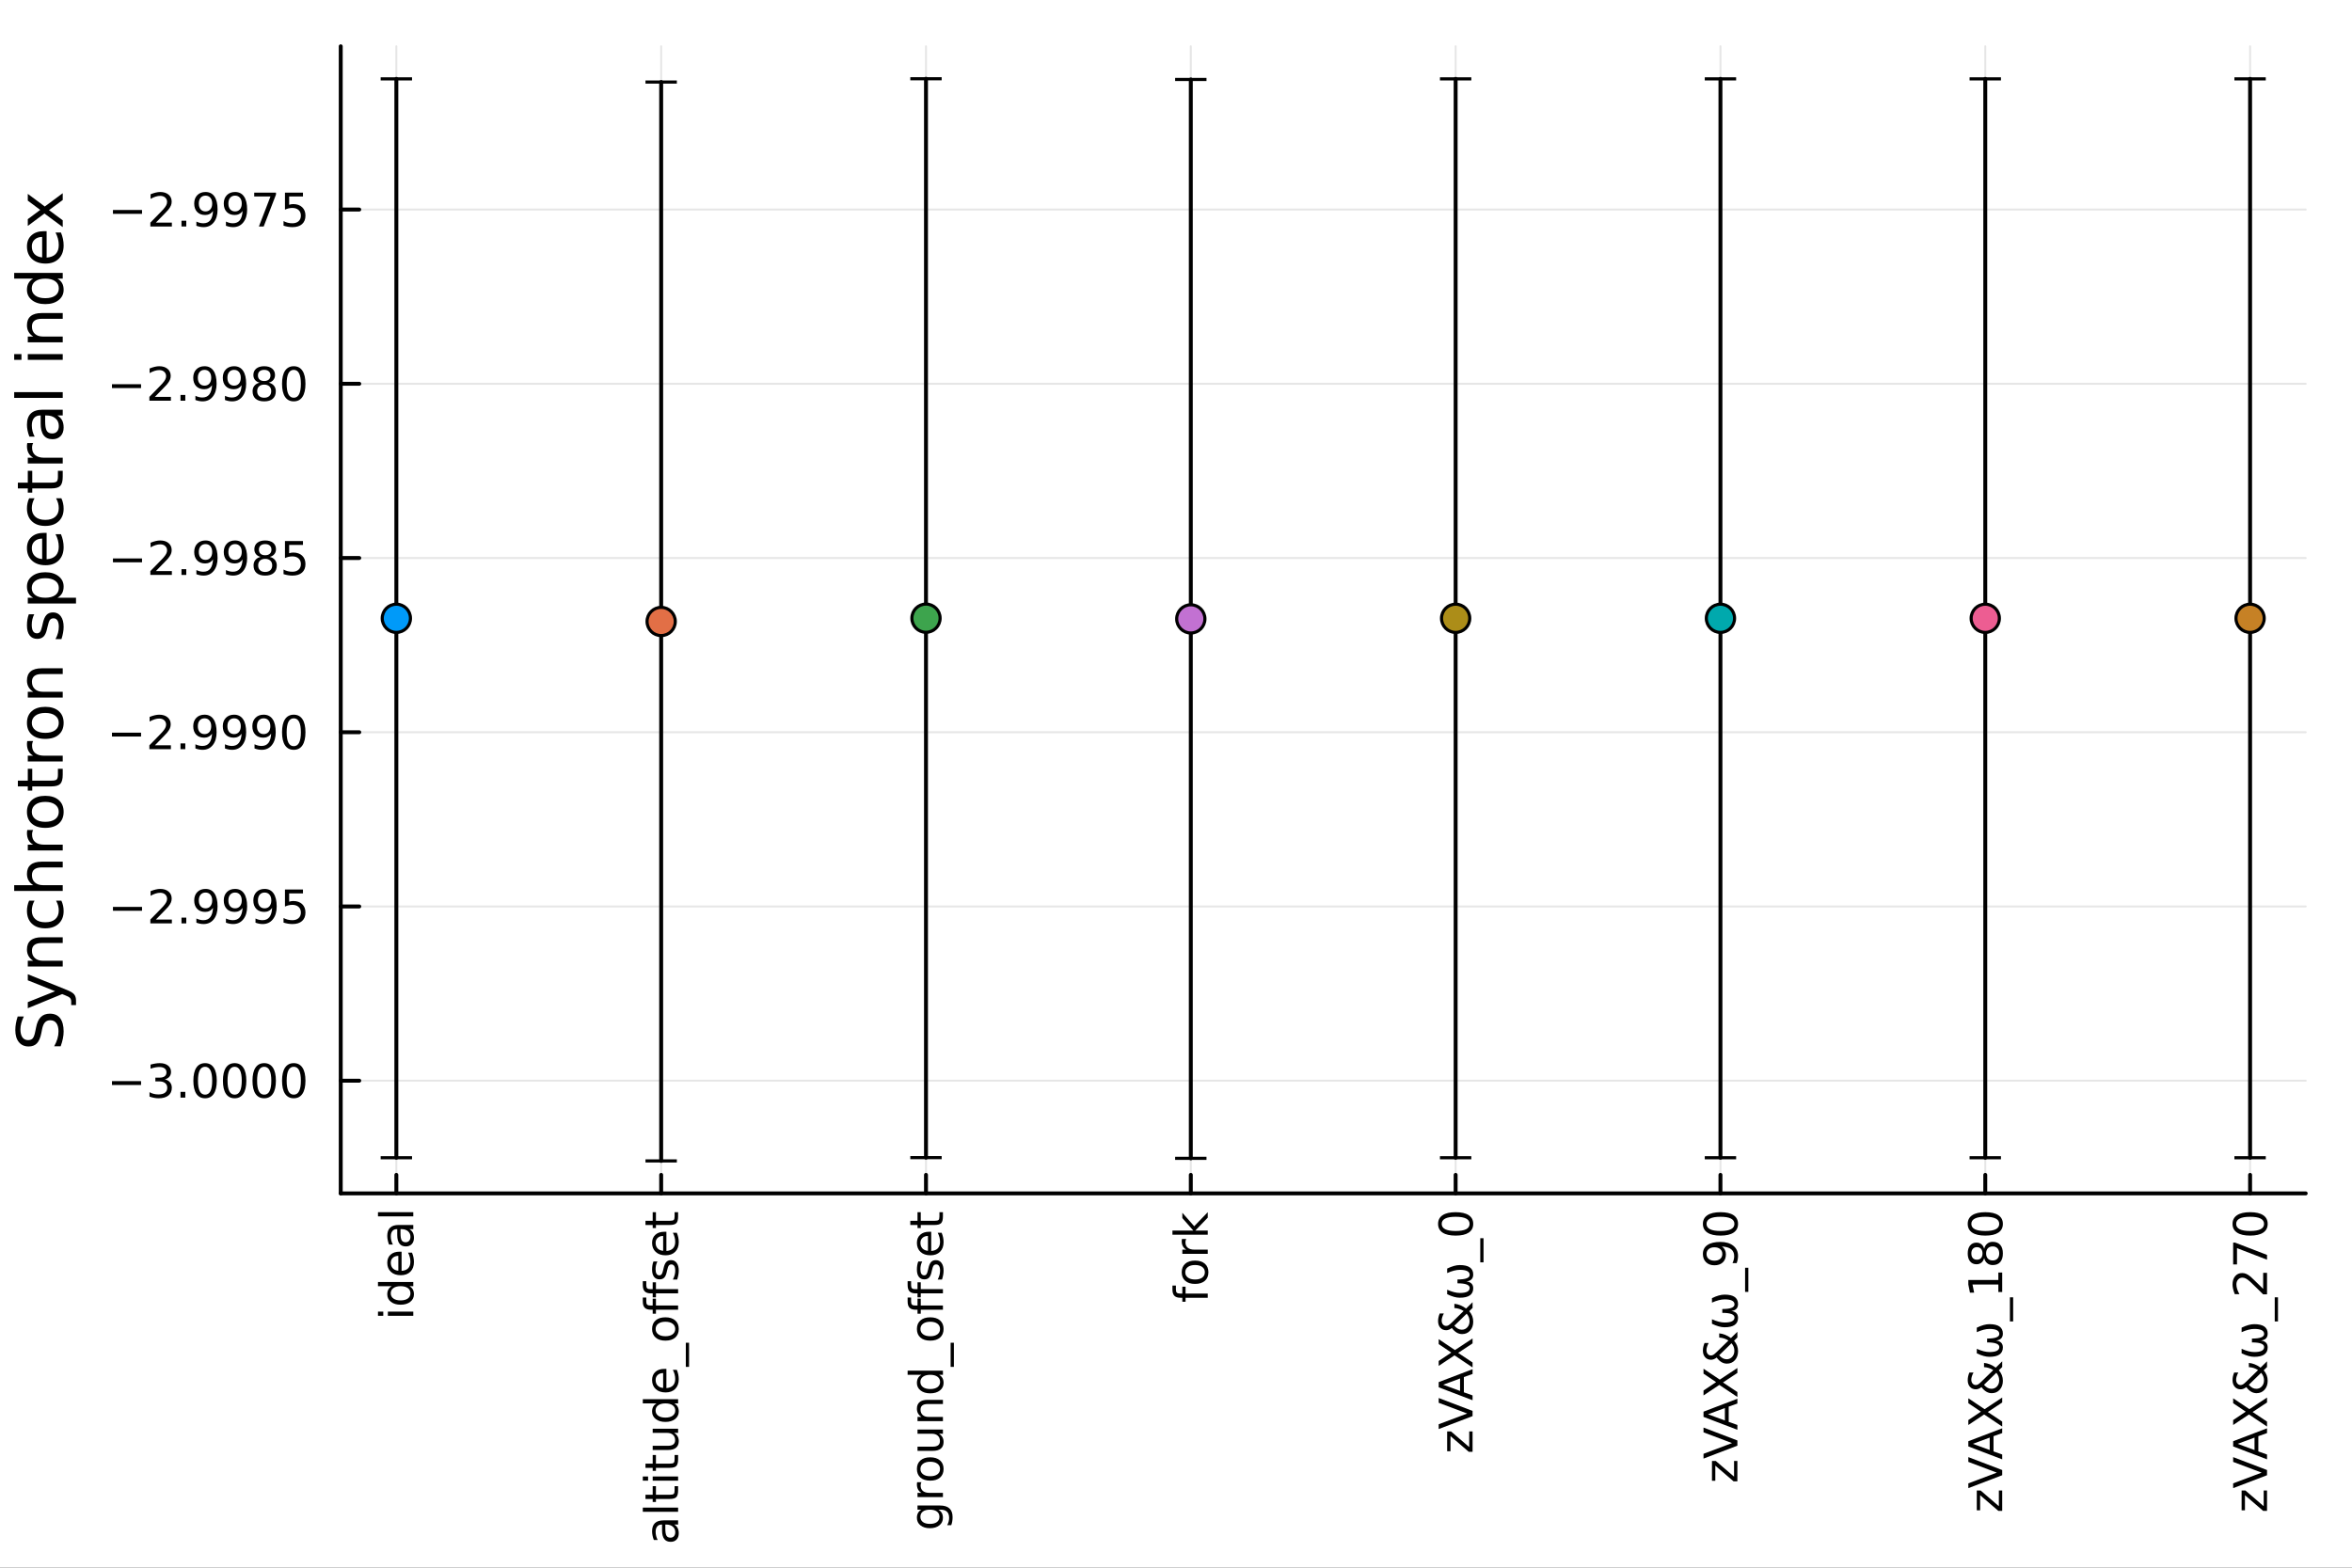 <?xml version="1.0" encoding="utf-8"?>
<svg xmlns="http://www.w3.org/2000/svg" xmlns:xlink="http://www.w3.org/1999/xlink" width="600" height="400" viewBox="0 0 2400 1600">
<rect x="0" y="0" width="2400" height="1600" fill="#333333" stroke="none"/>
<defs>
  <clipPath id="clip790">
    <rect x="0" y="0" width="2400" height="1600"/>
  </clipPath>
</defs>
<path clip-path="url(#clip790)" d="
M0 1600 L2400 1600 L2400 0 L0 0  Z
  " fill="#ffffff" fill-rule="evenodd" fill-opacity="1"/>
<defs>
  <clipPath id="clip791">
    <rect x="480" y="0" width="1681" height="1600"/>
  </clipPath>
</defs>
<path clip-path="url(#clip790)" d="
M347.69 1217.98 L2352.76 1217.98 L2352.76 47.244 L347.69 47.244  Z
  " fill="#ffffff" fill-rule="evenodd" fill-opacity="1"/>
<defs>
  <clipPath id="clip792">
    <rect x="347" y="47" width="2006" height="1172"/>
  </clipPath>
</defs>
<polyline clip-path="url(#clip792)" style="stroke:#000000; stroke-linecap:round; stroke-linejoin:round; stroke-width:2; stroke-opacity:0.1; fill:none" points="
  404.437,1217.98 404.437,47.244 
  "/>
<polyline clip-path="url(#clip792)" style="stroke:#000000; stroke-linecap:round; stroke-linejoin:round; stroke-width:2; stroke-opacity:0.1; fill:none" points="
  674.661,1217.98 674.661,47.244 
  "/>
<polyline clip-path="url(#clip792)" style="stroke:#000000; stroke-linecap:round; stroke-linejoin:round; stroke-width:2; stroke-opacity:0.1; fill:none" points="
  944.886,1217.98 944.886,47.244 
  "/>
<polyline clip-path="url(#clip792)" style="stroke:#000000; stroke-linecap:round; stroke-linejoin:round; stroke-width:2; stroke-opacity:0.1; fill:none" points="
  1215.11,1217.98 1215.11,47.244 
  "/>
<polyline clip-path="url(#clip792)" style="stroke:#000000; stroke-linecap:round; stroke-linejoin:round; stroke-width:2; stroke-opacity:0.1; fill:none" points="
  1485.34,1217.98 1485.34,47.244 
  "/>
<polyline clip-path="url(#clip792)" style="stroke:#000000; stroke-linecap:round; stroke-linejoin:round; stroke-width:2; stroke-opacity:0.1; fill:none" points="
  1755.56,1217.98 1755.56,47.244 
  "/>
<polyline clip-path="url(#clip792)" style="stroke:#000000; stroke-linecap:round; stroke-linejoin:round; stroke-width:2; stroke-opacity:0.1; fill:none" points="
  2025.78,1217.98 2025.78,47.244 
  "/>
<polyline clip-path="url(#clip792)" style="stroke:#000000; stroke-linecap:round; stroke-linejoin:round; stroke-width:2; stroke-opacity:0.1; fill:none" points="
  2296.01,1217.98 2296.01,47.244 
  "/>
<polyline clip-path="url(#clip790)" style="stroke:#000000; stroke-linecap:round; stroke-linejoin:round; stroke-width:4; stroke-opacity:1; fill:none" points="
  347.69,1217.98 2352.76,1217.98 
  "/>
<polyline clip-path="url(#clip790)" style="stroke:#000000; stroke-linecap:round; stroke-linejoin:round; stroke-width:4; stroke-opacity:1; fill:none" points="
  404.437,1217.98 404.437,1199.08 
  "/>
<polyline clip-path="url(#clip790)" style="stroke:#000000; stroke-linecap:round; stroke-linejoin:round; stroke-width:4; stroke-opacity:1; fill:none" points="
  674.661,1217.98 674.661,1199.08 
  "/>
<polyline clip-path="url(#clip790)" style="stroke:#000000; stroke-linecap:round; stroke-linejoin:round; stroke-width:4; stroke-opacity:1; fill:none" points="
  944.886,1217.98 944.886,1199.08 
  "/>
<polyline clip-path="url(#clip790)" style="stroke:#000000; stroke-linecap:round; stroke-linejoin:round; stroke-width:4; stroke-opacity:1; fill:none" points="
  1215.11,1217.98 1215.11,1199.08 
  "/>
<polyline clip-path="url(#clip790)" style="stroke:#000000; stroke-linecap:round; stroke-linejoin:round; stroke-width:4; stroke-opacity:1; fill:none" points="
  1485.34,1217.98 1485.34,1199.08 
  "/>
<polyline clip-path="url(#clip790)" style="stroke:#000000; stroke-linecap:round; stroke-linejoin:round; stroke-width:4; stroke-opacity:1; fill:none" points="
  1755.56,1217.98 1755.56,1199.08 
  "/>
<polyline clip-path="url(#clip790)" style="stroke:#000000; stroke-linecap:round; stroke-linejoin:round; stroke-width:4; stroke-opacity:1; fill:none" points="
  2025.78,1217.98 2025.78,1199.08 
  "/>
<polyline clip-path="url(#clip790)" style="stroke:#000000; stroke-linecap:round; stroke-linejoin:round; stroke-width:4; stroke-opacity:1; fill:none" points="
  2296.01,1217.98 2296.01,1199.08 
  "/>
<path clip-path="url(#clip790)" d="M395.791 1342.92 L395.791 1338.66 L421.717 1338.66 L421.717 1342.92 L395.791 1342.92 M385.698 1342.92 L385.698 1338.66 L391.092 1338.66 L391.092 1342.92 L385.698 1342.92 Z" fill="#000000" fill-rule="evenodd" fill-opacity="1" /><path clip-path="url(#clip790)" d="M399.726 1312.69 L385.698 1312.69 L385.698 1308.43 L421.717 1308.43 L421.717 1312.69 L417.828 1312.69 Q420.143 1314.03 421.277 1316.09 Q422.388 1318.13 422.388 1321 Q422.388 1325.7 418.638 1328.66 Q414.888 1331.6 408.777 1331.6 Q402.666 1331.6 398.916 1328.66 Q395.166 1325.7 395.166 1321 Q395.166 1318.13 396.3 1316.09 Q397.411 1314.03 399.726 1312.69 M408.777 1327.2 Q413.476 1327.2 416.161 1325.28 Q418.823 1323.34 418.823 1319.96 Q418.823 1316.58 416.161 1314.63 Q413.476 1312.69 408.777 1312.69 Q404.078 1312.69 401.416 1314.63 Q398.731 1316.58 398.731 1319.96 Q398.731 1323.34 401.416 1325.28 Q404.078 1327.2 408.777 1327.2 Z" fill="#000000" fill-rule="evenodd" fill-opacity="1" /><path clip-path="url(#clip790)" d="M407.689 1277.48 L409.772 1277.48 L409.772 1297.06 Q414.171 1296.78 416.485 1294.42 Q418.777 1292.04 418.777 1287.8 Q418.777 1285.35 418.175 1283.06 Q417.573 1280.74 416.37 1278.47 L420.397 1278.47 Q421.37 1280.77 421.879 1283.17 Q422.388 1285.58 422.388 1288.06 Q422.388 1294.26 418.777 1297.9 Q415.166 1301.51 409.009 1301.51 Q402.643 1301.51 398.916 1298.08 Q395.166 1294.63 395.166 1288.8 Q395.166 1283.57 398.546 1280.54 Q401.902 1277.48 407.689 1277.48 M406.439 1281.74 Q402.944 1281.79 400.86 1283.71 Q398.777 1285.6 398.777 1288.75 Q398.777 1292.32 400.791 1294.47 Q402.805 1296.6 406.462 1296.92 L406.439 1281.74 Z" fill="#000000" fill-rule="evenodd" fill-opacity="1" /><path clip-path="url(#clip790)" d="M408.684 1258.71 Q408.684 1263.87 409.865 1265.86 Q411.046 1267.85 413.893 1267.85 Q416.161 1267.85 417.504 1266.37 Q418.823 1264.86 418.823 1262.29 Q418.823 1258.75 416.323 1256.62 Q413.8 1254.47 409.634 1254.47 L408.684 1254.47 L408.684 1258.71 M406.925 1250.21 L421.717 1250.21 L421.717 1254.47 L417.782 1254.47 Q420.143 1255.93 421.277 1258.1 Q422.388 1260.28 422.388 1263.43 Q422.388 1267.41 420.166 1269.77 Q417.921 1272.11 414.171 1272.11 Q409.796 1272.11 407.573 1269.19 Q405.351 1266.25 405.351 1260.44 L405.351 1254.47 L404.934 1254.47 Q401.995 1254.47 400.397 1256.41 Q398.777 1258.34 398.777 1261.83 Q398.777 1264.05 399.31 1266.16 Q399.842 1268.27 400.907 1270.21 L396.972 1270.21 Q396.069 1267.87 395.629 1265.67 Q395.166 1263.47 395.166 1261.39 Q395.166 1255.77 398.083 1252.99 Q400.999 1250.21 406.925 1250.21 Z" fill="#000000" fill-rule="evenodd" fill-opacity="1" /><path clip-path="url(#clip790)" d="M385.698 1241.44 L385.698 1237.18 L421.717 1237.18 L421.717 1241.44 L385.698 1241.44 Z" fill="#000000" fill-rule="evenodd" fill-opacity="1" /><path clip-path="url(#clip790)" d="M678.909 1560.21 Q678.909 1565.37 680.09 1567.36 Q681.27 1569.35 684.117 1569.35 Q686.386 1569.35 687.728 1567.87 Q689.048 1566.37 689.048 1563.8 Q689.048 1560.26 686.548 1558.13 Q684.025 1555.97 679.858 1555.97 L678.909 1555.97 L678.909 1560.21 M677.15 1551.71 L691.941 1551.71 L691.941 1555.97 L688.006 1555.97 Q690.367 1557.43 691.502 1559.61 Q692.613 1561.78 692.613 1564.93 Q692.613 1568.91 690.39 1571.27 Q688.145 1573.61 684.395 1573.61 Q680.02 1573.61 677.798 1570.7 Q675.576 1567.76 675.576 1561.95 L675.576 1555.97 L675.159 1555.97 Q672.219 1555.97 670.622 1557.92 Q669.002 1559.84 669.002 1563.33 Q669.002 1565.56 669.534 1567.66 Q670.066 1569.77 671.131 1571.71 L667.196 1571.71 Q666.293 1569.38 665.854 1567.18 Q665.391 1564.98 665.391 1562.89 Q665.391 1557.27 668.307 1554.49 Q671.224 1551.71 677.15 1551.71 Z" fill="#000000" fill-rule="evenodd" fill-opacity="1" /><path clip-path="url(#clip790)" d="M655.923 1542.94 L655.923 1538.68 L691.941 1538.68 L691.941 1542.94 L655.923 1542.94 Z" fill="#000000" fill-rule="evenodd" fill-opacity="1" /><path clip-path="url(#clip790)" d="M658.655 1525.56 L666.016 1525.56 L666.016 1516.78 L669.326 1516.78 L669.326 1525.56 L683.4 1525.56 Q686.571 1525.56 687.474 1524.7 Q688.377 1523.82 688.377 1521.16 L688.377 1516.78 L691.941 1516.78 L691.941 1521.16 Q691.941 1526.09 690.113 1527.96 Q688.261 1529.84 683.4 1529.84 L669.326 1529.84 L669.326 1532.96 L666.016 1532.96 L666.016 1529.84 L658.655 1529.84 L658.655 1525.56 Z" fill="#000000" fill-rule="evenodd" fill-opacity="1" /><path clip-path="url(#clip790)" d="M666.016 1511.18 L666.016 1506.92 L691.941 1506.92 L691.941 1511.18 L666.016 1511.18 M655.923 1511.18 L655.923 1506.92 L661.317 1506.92 L661.317 1511.18 L655.923 1511.18 Z" fill="#000000" fill-rule="evenodd" fill-opacity="1" /><path clip-path="url(#clip790)" d="M658.655 1493.8 L666.016 1493.8 L666.016 1485.02 L669.326 1485.02 L669.326 1493.8 L683.4 1493.8 Q686.571 1493.8 687.474 1492.94 Q688.377 1492.06 688.377 1489.4 L688.377 1485.02 L691.941 1485.02 L691.941 1489.4 Q691.941 1494.33 690.113 1496.21 Q688.261 1498.08 683.4 1498.08 L669.326 1498.08 L669.326 1501.21 L666.016 1501.21 L666.016 1498.08 L658.655 1498.08 L658.655 1493.8 Z" fill="#000000" fill-rule="evenodd" fill-opacity="1" /><path clip-path="url(#clip790)" d="M681.71 1479.86 L666.016 1479.86 L666.016 1475.6 L681.548 1475.6 Q685.228 1475.6 687.08 1474.17 Q688.909 1472.73 688.909 1469.86 Q688.909 1466.41 686.71 1464.42 Q684.511 1462.41 680.715 1462.41 L666.016 1462.41 L666.016 1458.15 L691.941 1458.15 L691.941 1462.41 L687.96 1462.41 Q690.321 1463.96 691.478 1466.02 Q692.613 1468.06 692.613 1470.77 Q692.613 1475.23 689.835 1477.55 Q687.057 1479.86 681.71 1479.86 M665.391 1469.15 L665.391 1469.15 Z" fill="#000000" fill-rule="evenodd" fill-opacity="1" /><path clip-path="url(#clip790)" d="M669.951 1432.32 L655.923 1432.32 L655.923 1428.06 L691.941 1428.06 L691.941 1432.32 L688.053 1432.32 Q690.367 1433.66 691.502 1435.72 Q692.613 1437.76 692.613 1440.63 Q692.613 1445.33 688.863 1448.29 Q685.113 1451.23 679.002 1451.23 Q672.891 1451.23 669.141 1448.29 Q665.391 1445.33 665.391 1440.63 Q665.391 1437.76 666.525 1435.72 Q667.636 1433.66 669.951 1432.32 M679.002 1446.83 Q683.701 1446.83 686.386 1444.91 Q689.048 1442.96 689.048 1439.59 Q689.048 1436.21 686.386 1434.26 Q683.701 1432.32 679.002 1432.32 Q674.303 1432.32 671.641 1434.26 Q668.955 1436.21 668.955 1439.59 Q668.955 1442.96 671.641 1444.91 Q674.303 1446.83 679.002 1446.83 Z" fill="#000000" fill-rule="evenodd" fill-opacity="1" /><path clip-path="url(#clip790)" d="M677.914 1397.11 L679.997 1397.11 L679.997 1416.69 Q684.395 1416.41 686.71 1414.05 Q689.002 1411.67 689.002 1407.43 Q689.002 1404.98 688.4 1402.69 Q687.798 1400.37 686.594 1398.1 L690.622 1398.1 Q691.594 1400.4 692.103 1402.8 Q692.613 1405.21 692.613 1407.69 Q692.613 1413.89 689.002 1417.53 Q685.39 1421.14 679.233 1421.14 Q672.867 1421.14 669.141 1417.71 Q665.391 1414.26 665.391 1408.43 Q665.391 1403.2 668.77 1400.16 Q672.127 1397.11 677.914 1397.11 M676.664 1401.37 Q673.168 1401.41 671.085 1403.34 Q669.002 1405.23 669.002 1408.38 Q669.002 1411.95 671.016 1414.1 Q673.029 1416.23 676.687 1416.55 L676.664 1401.37 Z" fill="#000000" fill-rule="evenodd" fill-opacity="1" /><path clip-path="url(#clip790)" d="M699.812 1370.42 L703.122 1370.42 L703.122 1395.05 L699.812 1395.05 L699.812 1370.42 Z" fill="#000000" fill-rule="evenodd" fill-opacity="1" /><path clip-path="url(#clip790)" d="M669.002 1356.37 Q669.002 1359.79 671.687 1361.78 Q674.349 1363.78 679.002 1363.78 Q683.654 1363.78 686.34 1361.81 Q689.002 1359.82 689.002 1356.37 Q689.002 1352.97 686.316 1350.97 Q683.631 1348.98 679.002 1348.98 Q674.395 1348.98 671.71 1350.97 Q669.002 1352.97 669.002 1356.37 M665.391 1356.37 Q665.391 1350.81 669.002 1347.64 Q672.613 1344.47 679.002 1344.47 Q685.367 1344.47 689.002 1347.64 Q692.613 1350.81 692.613 1356.37 Q692.613 1361.95 689.002 1365.12 Q685.367 1368.27 679.002 1368.27 Q672.613 1368.27 669.002 1365.12 Q665.391 1361.95 665.391 1356.37 Z" fill="#000000" fill-rule="evenodd" fill-opacity="1" /><path clip-path="url(#clip790)" d="M655.923 1324.28 L659.465 1324.28 L659.465 1328.36 Q659.465 1330.65 660.391 1331.55 Q661.317 1332.43 663.724 1332.43 L666.016 1332.43 L666.016 1325.42 L669.326 1325.42 L669.326 1332.43 L691.941 1332.43 L691.941 1336.72 L669.326 1336.72 L669.326 1340.79 L666.016 1340.79 L666.016 1336.72 L664.21 1336.72 Q659.881 1336.72 657.914 1334.7 Q655.923 1332.69 655.923 1328.31 L655.923 1324.28 Z" fill="#000000" fill-rule="evenodd" fill-opacity="1" /><path clip-path="url(#clip790)" d="M655.923 1307.6 L659.465 1307.6 L659.465 1311.67 Q659.465 1313.96 660.391 1314.86 Q661.317 1315.74 663.724 1315.74 L666.016 1315.74 L666.016 1308.73 L669.326 1308.73 L669.326 1315.74 L691.941 1315.74 L691.941 1320.03 L669.326 1320.03 L669.326 1324.1 L666.016 1324.1 L666.016 1320.03 L664.21 1320.03 Q659.881 1320.03 657.914 1318.01 Q655.923 1316 655.923 1311.62 L655.923 1307.6 Z" fill="#000000" fill-rule="evenodd" fill-opacity="1" /><path clip-path="url(#clip790)" d="M666.779 1287.5 L670.807 1287.5 Q669.881 1289.31 669.418 1291.25 Q668.955 1293.2 668.955 1295.28 Q668.955 1298.45 669.928 1300.05 Q670.9 1301.62 672.844 1301.62 Q674.326 1301.62 675.182 1300.49 Q676.016 1299.35 676.779 1295.93 L677.103 1294.47 Q678.076 1289.93 679.858 1288.04 Q681.617 1286.11 684.789 1286.11 Q688.4 1286.11 690.506 1288.98 Q692.613 1291.83 692.613 1296.83 Q692.613 1298.91 692.196 1301.18 Q691.802 1303.43 690.992 1305.93 L686.594 1305.93 Q687.821 1303.57 688.446 1301.28 Q689.048 1298.98 689.048 1296.74 Q689.048 1293.73 688.029 1292.11 Q686.988 1290.49 685.113 1290.49 Q683.377 1290.49 682.451 1291.67 Q681.525 1292.83 680.668 1296.78 L680.321 1298.27 Q679.488 1302.22 677.775 1303.98 Q676.039 1305.74 673.029 1305.74 Q669.372 1305.74 667.381 1303.15 Q665.391 1300.56 665.391 1295.79 Q665.391 1293.43 665.738 1291.35 Q666.085 1289.26 666.779 1287.5 Z" fill="#000000" fill-rule="evenodd" fill-opacity="1" /><path clip-path="url(#clip790)" d="M677.914 1257.16 L679.997 1257.16 L679.997 1276.74 Q684.395 1276.46 686.71 1274.1 Q689.002 1271.72 689.002 1267.48 Q689.002 1265.03 688.4 1262.73 Q687.798 1260.42 686.594 1258.15 L690.622 1258.15 Q691.594 1260.44 692.103 1262.85 Q692.613 1265.26 692.613 1267.73 Q692.613 1273.94 689.002 1277.57 Q685.39 1281.18 679.233 1281.18 Q672.867 1281.18 669.141 1277.76 Q665.391 1274.31 665.391 1268.47 Q665.391 1263.24 668.77 1260.21 Q672.127 1257.16 677.914 1257.16 M676.664 1261.41 Q673.168 1261.46 671.085 1263.38 Q669.002 1265.28 669.002 1268.43 Q669.002 1271.99 671.016 1274.15 Q673.029 1276.28 676.687 1276.6 L676.664 1261.41 Z" fill="#000000" fill-rule="evenodd" fill-opacity="1" /><path clip-path="url(#clip790)" d="M658.655 1245.95 L666.016 1245.95 L666.016 1237.18 L669.326 1237.18 L669.326 1245.95 L683.4 1245.95 Q686.571 1245.95 687.474 1245.1 Q688.377 1244.22 688.377 1241.55 L688.377 1237.18 L691.941 1237.18 L691.941 1241.55 Q691.941 1246.48 690.113 1248.36 Q688.261 1250.23 683.4 1250.23 L669.326 1250.23 L669.326 1253.36 L666.016 1253.36 L666.016 1250.23 L658.655 1250.23 L658.655 1245.95 Z" fill="#000000" fill-rule="evenodd" fill-opacity="1" /><path clip-path="url(#clip790)" d="M948.902 1540.79 Q944.273 1540.79 941.726 1542.71 Q939.18 1544.61 939.18 1548.06 Q939.18 1551.48 941.726 1553.4 Q944.273 1555.3 948.902 1555.3 Q953.509 1555.3 956.055 1553.4 Q958.601 1551.48 958.601 1548.06 Q958.601 1544.61 956.055 1542.71 Q953.509 1540.79 948.902 1540.79 M958.948 1536.53 Q965.569 1536.53 968.786 1539.47 Q972.027 1542.41 972.027 1548.47 Q972.027 1550.72 971.68 1552.71 Q971.356 1554.7 970.661 1556.58 L966.518 1556.58 Q967.536 1554.7 968.022 1552.87 Q968.508 1551.04 968.508 1549.14 Q968.508 1544.95 966.309 1542.87 Q964.134 1540.79 959.712 1540.79 L957.606 1540.79 Q959.897 1542.11 961.032 1544.17 Q962.166 1546.23 962.166 1549.1 Q962.166 1553.87 958.532 1556.78 Q954.897 1559.7 948.902 1559.7 Q942.884 1559.7 939.249 1556.78 Q935.615 1553.87 935.615 1549.1 Q935.615 1546.23 936.749 1544.17 Q937.884 1542.11 940.175 1540.79 L936.24 1540.79 L936.24 1536.53 L958.948 1536.53 Z" fill="#000000" fill-rule="evenodd" fill-opacity="1" /><path clip-path="url(#clip790)" d="M940.222 1512.73 Q939.805 1513.45 939.62 1514.31 Q939.411 1515.14 939.411 1516.16 Q939.411 1519.77 941.773 1521.71 Q944.11 1523.64 948.509 1523.64 L962.166 1523.64 L962.166 1527.92 L936.24 1527.92 L936.24 1523.64 L940.268 1523.64 Q937.907 1522.29 936.773 1520.14 Q935.615 1517.99 935.615 1514.91 Q935.615 1514.47 935.685 1513.94 Q935.731 1513.4 935.847 1512.76 L940.222 1512.73 Z" fill="#000000" fill-rule="evenodd" fill-opacity="1" /><path clip-path="url(#clip790)" d="M939.226 1499.26 Q939.226 1502.69 941.911 1504.68 Q944.573 1506.67 949.226 1506.67 Q953.879 1506.67 956.564 1504.7 Q959.226 1502.71 959.226 1499.26 Q959.226 1495.86 956.541 1493.87 Q953.856 1491.88 949.226 1491.88 Q944.62 1491.88 941.935 1493.87 Q939.226 1495.86 939.226 1499.26 M935.615 1499.26 Q935.615 1493.71 939.226 1490.53 Q942.837 1487.36 949.226 1487.36 Q955.592 1487.36 959.226 1490.53 Q962.837 1493.71 962.837 1499.26 Q962.837 1504.84 959.226 1508.01 Q955.592 1511.16 949.226 1511.16 Q942.837 1511.16 939.226 1508.01 Q935.615 1504.84 935.615 1499.26 Z" fill="#000000" fill-rule="evenodd" fill-opacity="1" /><path clip-path="url(#clip790)" d="M951.935 1480.74 L936.24 1480.74 L936.24 1476.48 L951.772 1476.48 Q955.453 1476.48 957.305 1475.05 Q959.134 1473.61 959.134 1470.74 Q959.134 1467.29 956.934 1465.3 Q954.735 1463.29 950.939 1463.29 L936.24 1463.29 L936.24 1459.03 L962.166 1459.03 L962.166 1463.29 L958.184 1463.29 Q960.546 1464.84 961.703 1466.9 Q962.837 1468.94 962.837 1471.65 Q962.837 1476.11 960.059 1478.43 Q957.282 1480.74 951.935 1480.74 M935.615 1470.02 L935.615 1470.02 Z" fill="#000000" fill-rule="evenodd" fill-opacity="1" /><path clip-path="url(#clip790)" d="M946.518 1428.71 L962.166 1428.71 L962.166 1432.96 L946.657 1432.96 Q942.976 1432.96 941.148 1434.4 Q939.319 1435.84 939.319 1438.71 Q939.319 1442.15 941.518 1444.15 Q943.717 1446.14 947.513 1446.14 L962.166 1446.14 L962.166 1450.42 L936.24 1450.42 L936.24 1446.14 L940.268 1446.14 Q937.93 1444.61 936.773 1442.55 Q935.615 1440.46 935.615 1437.76 Q935.615 1433.29 938.393 1431 Q941.148 1428.71 946.518 1428.71 Z" fill="#000000" fill-rule="evenodd" fill-opacity="1" /><path clip-path="url(#clip790)" d="M940.175 1403.15 L926.148 1403.15 L926.148 1398.89 L962.166 1398.89 L962.166 1403.15 L958.277 1403.15 Q960.592 1404.49 961.726 1406.55 Q962.837 1408.59 962.837 1411.46 Q962.837 1416.16 959.087 1419.12 Q955.337 1422.06 949.226 1422.06 Q943.115 1422.06 939.365 1419.12 Q935.615 1416.16 935.615 1411.46 Q935.615 1408.59 936.749 1406.55 Q937.861 1404.49 940.175 1403.15 M949.226 1417.66 Q953.925 1417.66 956.61 1415.74 Q959.272 1413.8 959.272 1410.42 Q959.272 1407.04 956.61 1405.09 Q953.925 1403.15 949.226 1403.15 Q944.527 1403.15 941.865 1405.09 Q939.18 1407.04 939.18 1410.42 Q939.18 1413.8 941.865 1415.74 Q944.527 1417.66 949.226 1417.66 Z" fill="#000000" fill-rule="evenodd" fill-opacity="1" /><path clip-path="url(#clip790)" d="M970.036 1370.42 L973.346 1370.42 L973.346 1395.05 L970.036 1395.05 L970.036 1370.42 Z" fill="#000000" fill-rule="evenodd" fill-opacity="1" /><path clip-path="url(#clip790)" d="M939.226 1356.37 Q939.226 1359.79 941.911 1361.78 Q944.573 1363.78 949.226 1363.78 Q953.879 1363.78 956.564 1361.81 Q959.226 1359.82 959.226 1356.37 Q959.226 1352.97 956.541 1350.97 Q953.856 1348.98 949.226 1348.98 Q944.62 1348.98 941.935 1350.97 Q939.226 1352.97 939.226 1356.37 M935.615 1356.37 Q935.615 1350.81 939.226 1347.64 Q942.837 1344.47 949.226 1344.47 Q955.592 1344.47 959.226 1347.64 Q962.837 1350.81 962.837 1356.37 Q962.837 1361.95 959.226 1365.12 Q955.592 1368.27 949.226 1368.27 Q942.837 1368.27 939.226 1365.12 Q935.615 1361.95 935.615 1356.37 Z" fill="#000000" fill-rule="evenodd" fill-opacity="1" /><path clip-path="url(#clip790)" d="M926.148 1324.28 L929.689 1324.28 L929.689 1328.36 Q929.689 1330.65 930.615 1331.55 Q931.541 1332.43 933.948 1332.43 L936.24 1332.43 L936.24 1325.42 L939.55 1325.42 L939.55 1332.43 L962.166 1332.43 L962.166 1336.72 L939.55 1336.72 L939.55 1340.79 L936.24 1340.79 L936.24 1336.72 L934.435 1336.72 Q930.106 1336.72 928.138 1334.7 Q926.148 1332.69 926.148 1328.31 L926.148 1324.28 Z" fill="#000000" fill-rule="evenodd" fill-opacity="1" /><path clip-path="url(#clip790)" d="M926.148 1307.6 L929.689 1307.6 L929.689 1311.67 Q929.689 1313.96 930.615 1314.86 Q931.541 1315.74 933.948 1315.74 L936.24 1315.74 L936.24 1308.73 L939.55 1308.73 L939.55 1315.74 L962.166 1315.74 L962.166 1320.03 L939.55 1320.03 L939.55 1324.1 L936.24 1324.1 L936.24 1320.03 L934.435 1320.03 Q930.106 1320.03 928.138 1318.01 Q926.148 1316 926.148 1311.62 L926.148 1307.6 Z" fill="#000000" fill-rule="evenodd" fill-opacity="1" /><path clip-path="url(#clip790)" d="M937.004 1287.5 L941.032 1287.5 Q940.106 1289.31 939.643 1291.25 Q939.18 1293.2 939.18 1295.28 Q939.18 1298.45 940.152 1300.05 Q941.124 1301.62 943.069 1301.62 Q944.55 1301.62 945.407 1300.49 Q946.24 1299.35 947.004 1295.93 L947.328 1294.47 Q948.3 1289.93 950.083 1288.04 Q951.842 1286.11 955.013 1286.11 Q958.624 1286.11 960.731 1288.98 Q962.837 1291.83 962.837 1296.83 Q962.837 1298.91 962.421 1301.18 Q962.027 1303.43 961.217 1305.93 L956.819 1305.93 Q958.046 1303.57 958.671 1301.28 Q959.272 1298.98 959.272 1296.74 Q959.272 1293.73 958.254 1292.11 Q957.212 1290.49 955.337 1290.49 Q953.601 1290.49 952.675 1291.67 Q951.749 1292.83 950.893 1296.78 L950.546 1298.27 Q949.712 1302.22 947.999 1303.98 Q946.263 1305.74 943.254 1305.74 Q939.597 1305.74 937.606 1303.15 Q935.615 1300.56 935.615 1295.79 Q935.615 1293.43 935.962 1291.35 Q936.31 1289.26 937.004 1287.5 Z" fill="#000000" fill-rule="evenodd" fill-opacity="1" /><path clip-path="url(#clip790)" d="M948.138 1257.16 L950.222 1257.16 L950.222 1276.74 Q954.62 1276.46 956.934 1274.1 Q959.226 1271.72 959.226 1267.48 Q959.226 1265.03 958.624 1262.73 Q958.022 1260.42 956.819 1258.15 L960.846 1258.15 Q961.819 1260.44 962.328 1262.85 Q962.837 1265.26 962.837 1267.73 Q962.837 1273.94 959.226 1277.57 Q955.615 1281.18 949.458 1281.18 Q943.092 1281.18 939.365 1277.76 Q935.615 1274.31 935.615 1268.47 Q935.615 1263.24 938.995 1260.21 Q942.351 1257.16 948.138 1257.16 M946.888 1261.41 Q943.393 1261.46 941.31 1263.38 Q939.226 1265.28 939.226 1268.43 Q939.226 1271.99 941.24 1274.15 Q943.254 1276.28 946.911 1276.6 L946.888 1261.41 Z" fill="#000000" fill-rule="evenodd" fill-opacity="1" /><path clip-path="url(#clip790)" d="M928.879 1245.95 L936.24 1245.95 L936.24 1237.18 L939.55 1237.18 L939.55 1245.95 L953.624 1245.95 Q956.796 1245.95 957.698 1245.1 Q958.601 1244.22 958.601 1241.55 L958.601 1237.18 L962.166 1237.18 L962.166 1241.55 Q962.166 1246.48 960.337 1248.36 Q958.485 1250.23 953.624 1250.23 L939.55 1250.23 L939.55 1253.36 L936.24 1253.36 L936.24 1250.23 L928.879 1250.23 L928.879 1245.95 Z" fill="#000000" fill-rule="evenodd" fill-opacity="1" /><path clip-path="url(#clip790)" d="M1196.37 1312.09 L1199.91 1312.09 L1199.91 1316.16 Q1199.91 1318.45 1200.84 1319.35 Q1201.77 1320.23 1204.17 1320.23 L1206.46 1320.23 L1206.46 1313.22 L1209.77 1313.22 L1209.77 1320.23 L1232.39 1320.23 L1232.39 1324.52 L1209.77 1324.52 L1209.77 1328.59 L1206.46 1328.59 L1206.46 1324.52 L1204.66 1324.52 Q1200.33 1324.52 1198.36 1322.5 Q1196.37 1320.49 1196.37 1316.11 L1196.37 1312.09 Z" fill="#000000" fill-rule="evenodd" fill-opacity="1" /><path clip-path="url(#clip790)" d="M1209.45 1298.47 Q1209.45 1301.9 1212.14 1303.89 Q1214.8 1305.88 1219.45 1305.88 Q1224.1 1305.88 1226.79 1303.91 Q1229.45 1301.92 1229.45 1298.47 Q1229.45 1295.07 1226.77 1293.08 Q1224.08 1291.09 1219.45 1291.09 Q1214.84 1291.09 1212.16 1293.08 Q1209.45 1295.07 1209.45 1298.47 M1205.84 1298.47 Q1205.84 1292.92 1209.45 1289.75 Q1213.06 1286.58 1219.45 1286.58 Q1225.82 1286.58 1229.45 1289.75 Q1233.06 1292.92 1233.06 1298.47 Q1233.06 1304.05 1229.45 1307.22 Q1225.82 1310.37 1219.45 1310.37 Q1213.06 1310.37 1209.45 1307.22 Q1205.84 1304.05 1205.84 1298.47 Z" fill="#000000" fill-rule="evenodd" fill-opacity="1" /><path clip-path="url(#clip790)" d="M1210.45 1264.49 Q1210.03 1265.21 1209.84 1266.07 Q1209.64 1266.9 1209.64 1267.92 Q1209.64 1271.53 1212 1273.47 Q1214.34 1275.4 1218.73 1275.4 L1232.39 1275.4 L1232.39 1279.68 L1206.46 1279.68 L1206.46 1275.4 L1210.49 1275.4 Q1208.13 1274.05 1207 1271.9 Q1205.84 1269.75 1205.84 1266.67 Q1205.84 1266.23 1205.91 1265.7 Q1205.96 1265.16 1206.07 1264.52 L1210.45 1264.49 Z" fill="#000000" fill-rule="evenodd" fill-opacity="1" /><path clip-path="url(#clip790)" d="M1196.37 1260.19 L1196.37 1255.91 L1217.65 1255.91 L1206.46 1243.2 L1206.46 1237.76 L1218.59 1251.51 L1232.39 1237.18 L1232.39 1242.73 L1219.73 1255.91 L1232.39 1255.91 L1232.39 1260.19 L1196.37 1260.19 Z" fill="#000000" fill-rule="evenodd" fill-opacity="1" /><path clip-path="url(#clip790)" d="M1476.69 1481.14 L1476.69 1460.9 L1480.58 1460.9 L1499.21 1476.92 L1499.21 1460.9 L1502.62 1460.9 L1502.62 1481.71 L1498.73 1481.71 L1480.09 1465.7 L1480.09 1481.14 L1476.69 1481.14 Z" fill="#000000" fill-rule="evenodd" fill-opacity="1" /><path clip-path="url(#clip790)" d="M1502.62 1445.3 L1468.06 1458.5 L1468.06 1453.61 L1497.15 1442.66 L1468.06 1431.69 L1468.06 1426.83 L1502.62 1440 L1502.62 1445.3 Z" fill="#000000" fill-rule="evenodd" fill-opacity="1" /><path clip-path="url(#clip790)" d="M1472.66 1413.27 L1489.86 1419.61 L1489.86 1406.9 L1472.66 1413.27 M1468.06 1415.9 L1468.06 1410.6 L1502.62 1397.43 L1502.62 1402.29 L1493.75 1405.44 L1493.75 1421.02 L1502.62 1424.17 L1502.62 1429.1 L1468.06 1415.9 Z" fill="#000000" fill-rule="evenodd" fill-opacity="1" /><path clip-path="url(#clip790)" d="M1468.06 1394.05 L1468.06 1389.03 L1480.9 1380.44 L1468.06 1371.81 L1468.06 1366.78 L1484.65 1377.9 L1502.62 1366.04 L1502.62 1371.07 L1487.92 1380.79 L1502.62 1390.58 L1502.62 1395.63 L1484.17 1383.29 L1468.06 1394.05 Z" fill="#000000" fill-rule="evenodd" fill-opacity="1" /><path clip-path="url(#clip790)" d="M1484.03 1353.03 Q1485.9 1355.14 1487.78 1356.14 Q1489.63 1357.11 1491.67 1357.11 Q1495.05 1357.11 1497.29 1354.66 Q1499.54 1352.2 1499.54 1348.5 Q1499.54 1346.3 1498.82 1344.38 Q1498.08 1342.46 1496.6 1340.77 L1484.03 1353.03 M1481.43 1349.77 L1493.47 1338.01 Q1491.41 1336.65 1489.07 1335.88 Q1486.71 1335.12 1484.07 1334.98 L1484.07 1330.67 Q1487.13 1330.95 1490.12 1332.16 Q1493.1 1333.36 1496.02 1335.51 L1502.62 1329.05 L1502.62 1334.89 L1499.21 1338.2 Q1501.27 1340.6 1502.29 1343.24 Q1503.29 1345.88 1503.29 1348.91 Q1503.29 1354.49 1500.12 1358.03 Q1496.92 1361.58 1491.94 1361.58 Q1488.98 1361.58 1486.39 1360.03 Q1483.77 1358.47 1481.48 1355.37 Q1480.02 1356.48 1478.59 1357.06 Q1477.13 1357.64 1475.74 1357.64 Q1471.99 1357.64 1469.72 1355.07 Q1467.43 1352.5 1467.43 1348.24 Q1467.43 1346.32 1467.85 1344.42 Q1468.26 1342.5 1469.1 1340.53 L1473.31 1340.53 Q1472.22 1342.55 1471.67 1344.38 Q1471.09 1346.21 1471.09 1347.78 Q1471.09 1350.21 1472.38 1351.74 Q1473.66 1353.24 1475.69 1353.24 Q1476.87 1353.24 1478.08 1352.57 Q1479.26 1351.88 1481.43 1349.77 Z" fill="#000000" fill-rule="evenodd" fill-opacity="1" /><path clip-path="url(#clip790)" d="M1503.29 1314.86 Q1503.29 1324.47 1489.54 1324.47 Q1484.1 1324.47 1476.69 1320.88 L1476.69 1316.3 Q1484.1 1319.61 1489.65 1319.61 Q1499.68 1319.61 1499.68 1314.47 Q1499.68 1309.77 1487.22 1309.77 L1487.22 1305.84 Q1499.68 1305.84 1499.68 1301.14 Q1499.68 1296 1489.65 1296 Q1484.1 1296 1476.69 1299.31 L1476.69 1294.72 Q1484.1 1291.14 1489.54 1291.14 Q1503.29 1291.14 1503.29 1300.74 Q1503.29 1307.04 1496.37 1307.8 Q1503.29 1308.75 1503.29 1314.86 Z" fill="#000000" fill-rule="evenodd" fill-opacity="1" /><path clip-path="url(#clip790)" d="M1510.49 1263.73 L1513.8 1263.73 L1513.8 1288.36 L1510.49 1288.36 L1510.49 1263.73 Z" fill="#000000" fill-rule="evenodd" fill-opacity="1" /><path clip-path="url(#clip790)" d="M1471.13 1249.12 Q1471.13 1252.73 1474.7 1254.56 Q1478.24 1256.37 1485.37 1256.37 Q1492.48 1256.37 1496.04 1254.56 Q1499.58 1252.73 1499.58 1249.12 Q1499.58 1245.49 1496.04 1243.68 Q1492.48 1241.85 1485.37 1241.85 Q1478.24 1241.85 1474.7 1243.68 Q1471.13 1245.49 1471.13 1249.12 M1467.43 1249.12 Q1467.43 1243.31 1472.04 1240.26 Q1476.62 1237.18 1485.37 1237.18 Q1494.1 1237.18 1498.7 1240.26 Q1503.29 1243.31 1503.29 1249.12 Q1503.29 1254.93 1498.7 1258.01 Q1494.1 1261.07 1485.37 1261.07 Q1476.62 1261.07 1472.04 1258.01 Q1467.43 1254.93 1467.43 1249.12 Z" fill="#000000" fill-rule="evenodd" fill-opacity="1" /><path clip-path="url(#clip790)" d="M1746.91 1511.3 L1746.91 1491.07 L1750.8 1491.07 L1769.44 1507.08 L1769.44 1491.07 L1772.84 1491.07 L1772.84 1511.88 L1768.95 1511.88 L1750.32 1495.86 L1750.32 1511.3 L1746.91 1511.3 Z" fill="#000000" fill-rule="evenodd" fill-opacity="1" /><path clip-path="url(#clip790)" d="M1772.84 1475.46 L1738.28 1488.66 L1738.28 1483.77 L1767.38 1472.83 L1738.28 1461.85 L1738.28 1456.99 L1772.84 1470.16 L1772.84 1475.46 Z" fill="#000000" fill-rule="evenodd" fill-opacity="1" /><path clip-path="url(#clip790)" d="M1742.89 1443.43 L1760.09 1449.77 L1760.09 1437.06 L1742.89 1443.43 M1738.28 1446.07 L1738.28 1440.77 L1772.84 1427.59 L1772.84 1432.46 L1763.97 1435.6 L1763.97 1451.18 L1772.84 1454.33 L1772.84 1459.26 L1738.28 1446.07 Z" fill="#000000" fill-rule="evenodd" fill-opacity="1" /><path clip-path="url(#clip790)" d="M1738.28 1424.21 L1738.28 1419.19 L1751.13 1410.6 L1738.28 1401.97 L1738.28 1396.95 L1754.88 1408.06 L1772.84 1396.21 L1772.84 1401.23 L1758.14 1410.95 L1772.84 1420.74 L1772.84 1425.79 L1754.39 1413.45 L1738.28 1424.21 Z" fill="#000000" fill-rule="evenodd" fill-opacity="1" /><path clip-path="url(#clip790)" d="M1754.25 1383.2 Q1756.13 1385.3 1758 1386.3 Q1759.85 1387.27 1761.89 1387.27 Q1765.27 1387.27 1767.52 1384.82 Q1769.76 1382.36 1769.76 1378.66 Q1769.76 1376.46 1769.04 1374.54 Q1768.3 1372.62 1766.82 1370.93 L1754.25 1383.2 M1751.66 1379.93 L1763.7 1368.17 Q1761.64 1366.81 1759.3 1366.04 Q1756.94 1365.28 1754.3 1365.14 L1754.3 1360.84 Q1757.35 1361.11 1760.34 1362.32 Q1763.33 1363.52 1766.24 1365.67 L1772.84 1359.22 L1772.84 1365.05 L1769.44 1368.36 Q1771.5 1370.77 1772.52 1373.4 Q1773.51 1376.04 1773.51 1379.08 Q1773.51 1384.65 1770.34 1388.2 Q1767.15 1391.74 1762.17 1391.74 Q1759.21 1391.74 1756.61 1390.19 Q1754 1388.64 1751.71 1385.53 Q1750.25 1386.65 1748.81 1387.22 Q1747.35 1387.8 1745.96 1387.8 Q1742.21 1387.8 1739.95 1385.23 Q1737.65 1382.66 1737.65 1378.4 Q1737.65 1376.48 1738.07 1374.59 Q1738.49 1372.66 1739.32 1370.7 L1743.53 1370.7 Q1742.45 1372.71 1741.89 1374.54 Q1741.31 1376.37 1741.31 1377.94 Q1741.31 1380.37 1742.61 1381.9 Q1743.88 1383.4 1745.92 1383.4 Q1747.1 1383.4 1748.3 1382.73 Q1749.48 1382.04 1751.66 1379.93 Z" fill="#000000" fill-rule="evenodd" fill-opacity="1" /><path clip-path="url(#clip790)" d="M1773.51 1345.03 Q1773.51 1354.63 1759.76 1354.63 Q1754.32 1354.63 1746.91 1351.04 L1746.91 1346.46 Q1754.32 1349.77 1759.88 1349.77 Q1769.9 1349.77 1769.9 1344.63 Q1769.9 1339.93 1757.45 1339.93 L1757.45 1336 Q1769.9 1336 1769.9 1331.3 Q1769.9 1326.16 1759.88 1326.16 Q1754.32 1326.16 1746.91 1329.47 L1746.91 1324.89 Q1754.32 1321.3 1759.76 1321.3 Q1773.51 1321.3 1773.51 1330.91 Q1773.51 1337.2 1766.59 1337.97 Q1773.51 1338.91 1773.51 1345.03 Z" fill="#000000" fill-rule="evenodd" fill-opacity="1" /><path clip-path="url(#clip790)" d="M1780.71 1293.89 L1784.02 1293.89 L1784.02 1318.52 L1780.71 1318.52 L1780.71 1293.89 Z" fill="#000000" fill-rule="evenodd" fill-opacity="1" /><path clip-path="url(#clip790)" d="M1772.12 1289.15 L1767.86 1289.15 Q1768.7 1287.39 1769.14 1285.58 Q1769.58 1283.78 1769.58 1282.04 Q1769.58 1277.41 1766.47 1274.98 Q1763.35 1272.53 1757.01 1272.18 Q1759 1273.52 1760.06 1275.58 Q1761.13 1277.64 1761.13 1280.14 Q1761.13 1285.33 1758 1288.36 Q1754.85 1291.37 1749.41 1291.37 Q1744.09 1291.37 1740.87 1288.22 Q1737.65 1285.07 1737.65 1279.84 Q1737.65 1273.85 1742.26 1270.7 Q1746.84 1267.53 1755.59 1267.53 Q1763.77 1267.53 1768.65 1271.41 Q1773.51 1275.28 1773.51 1281.83 Q1773.51 1283.59 1773.16 1285.4 Q1772.82 1287.2 1772.12 1289.15 M1757.47 1279.84 Q1757.47 1276.69 1755.32 1274.86 Q1753.16 1273.01 1749.41 1273.01 Q1745.69 1273.01 1743.53 1274.86 Q1741.36 1276.69 1741.36 1279.84 Q1741.36 1282.99 1743.53 1284.84 Q1745.69 1286.67 1749.41 1286.67 Q1753.16 1286.67 1755.32 1284.84 Q1757.47 1282.99 1757.47 1279.84 Z" fill="#000000" fill-rule="evenodd" fill-opacity="1" /><path clip-path="url(#clip790)" d="M1741.36 1249.12 Q1741.36 1252.73 1744.92 1254.56 Q1748.46 1256.37 1755.59 1256.37 Q1762.7 1256.37 1766.27 1254.56 Q1769.81 1252.73 1769.81 1249.12 Q1769.81 1245.49 1766.27 1243.68 Q1762.7 1241.85 1755.59 1241.85 Q1748.46 1241.85 1744.92 1243.68 Q1741.36 1245.49 1741.36 1249.12 M1737.65 1249.12 Q1737.65 1243.31 1742.26 1240.26 Q1746.84 1237.18 1755.59 1237.18 Q1764.32 1237.18 1768.93 1240.26 Q1773.51 1243.31 1773.51 1249.12 Q1773.51 1254.93 1768.93 1258.01 Q1764.32 1261.07 1755.59 1261.07 Q1746.84 1261.07 1742.26 1258.01 Q1737.65 1254.93 1737.65 1249.12 Z" fill="#000000" fill-rule="evenodd" fill-opacity="1" /><path clip-path="url(#clip790)" d="M2017.14 1541.46 L2017.14 1521.23 L2021.03 1521.23 L2039.66 1537.25 L2039.66 1521.23 L2043.06 1521.23 L2043.06 1542.04 L2039.18 1542.04 L2020.54 1526.02 L2020.54 1541.46 L2017.14 1541.46 Z" fill="#000000" fill-rule="evenodd" fill-opacity="1" /><path clip-path="url(#clip790)" d="M2043.06 1505.63 L2008.5 1518.82 L2008.5 1513.94 L2037.6 1502.99 L2008.5 1492.02 L2008.5 1487.15 L2043.06 1500.33 L2043.06 1505.63 Z" fill="#000000" fill-rule="evenodd" fill-opacity="1" /><path clip-path="url(#clip790)" d="M2013.11 1473.59 L2030.31 1479.93 L2030.31 1467.22 L2013.11 1473.59 M2008.5 1476.23 L2008.5 1470.93 L2043.06 1457.76 L2043.06 1462.62 L2034.2 1465.77 L2034.2 1481.34 L2043.06 1484.49 L2043.06 1489.42 L2008.5 1476.23 Z" fill="#000000" fill-rule="evenodd" fill-opacity="1" /><path clip-path="url(#clip790)" d="M2008.5 1454.38 L2008.5 1449.35 L2021.35 1440.77 L2008.5 1432.13 L2008.5 1427.11 L2025.1 1438.22 L2043.06 1426.37 L2043.06 1431.39 L2028.37 1441.11 L2043.06 1450.9 L2043.06 1455.95 L2024.62 1443.61 L2008.5 1454.38 Z" fill="#000000" fill-rule="evenodd" fill-opacity="1" /><path clip-path="url(#clip790)" d="M2024.48 1413.36 Q2026.35 1415.46 2028.23 1416.46 Q2030.08 1417.43 2032.12 1417.43 Q2035.49 1417.43 2037.74 1414.98 Q2039.99 1412.53 2039.99 1408.82 Q2039.99 1406.62 2039.27 1404.7 Q2038.53 1402.78 2037.05 1401.09 L2024.48 1413.36 M2021.88 1410.09 L2033.92 1398.34 Q2031.86 1396.97 2029.52 1396.21 Q2027.16 1395.44 2024.52 1395.3 L2024.52 1391 Q2027.58 1391.28 2030.56 1392.48 Q2033.55 1393.68 2036.47 1395.84 L2043.06 1389.38 L2043.06 1395.21 L2039.66 1398.52 Q2041.72 1400.93 2042.74 1403.57 Q2043.74 1406.21 2043.74 1409.24 Q2043.74 1414.82 2040.56 1418.36 Q2037.37 1421.9 2032.39 1421.9 Q2029.43 1421.9 2026.84 1420.35 Q2024.22 1418.8 2021.93 1415.7 Q2020.47 1416.81 2019.04 1417.39 Q2017.58 1417.96 2016.19 1417.96 Q2012.44 1417.96 2010.17 1415.4 Q2007.88 1412.83 2007.88 1408.57 Q2007.88 1406.65 2008.3 1404.75 Q2008.71 1402.83 2009.55 1400.86 L2013.76 1400.86 Q2012.67 1402.87 2012.12 1404.7 Q2011.54 1406.53 2011.54 1408.1 Q2011.54 1410.53 2012.83 1412.06 Q2014.11 1413.57 2016.14 1413.57 Q2017.32 1413.57 2018.53 1412.9 Q2019.71 1412.2 2021.88 1410.09 Z" fill="#000000" fill-rule="evenodd" fill-opacity="1" /><path clip-path="url(#clip790)" d="M2043.74 1375.19 Q2043.74 1384.79 2029.99 1384.79 Q2024.55 1384.79 2017.14 1381.21 L2017.14 1376.62 Q2024.55 1379.93 2030.1 1379.93 Q2040.12 1379.93 2040.12 1374.79 Q2040.12 1370.09 2027.67 1370.09 L2027.67 1366.16 Q2040.12 1366.16 2040.12 1361.46 Q2040.12 1356.32 2030.1 1356.32 Q2024.55 1356.32 2017.14 1359.63 L2017.14 1355.05 Q2024.55 1351.46 2029.99 1351.46 Q2043.74 1351.46 2043.74 1361.07 Q2043.74 1367.36 2036.81 1368.13 Q2043.74 1369.08 2043.74 1375.19 Z" fill="#000000" fill-rule="evenodd" fill-opacity="1" /><path clip-path="url(#clip790)" d="M2050.93 1324.05 L2054.24 1324.05 L2054.24 1348.68 L2050.93 1348.68 L2050.93 1324.05 Z" fill="#000000" fill-rule="evenodd" fill-opacity="1" /><path clip-path="url(#clip790)" d="M2039.13 1318.64 L2039.13 1311 L2012.76 1311 L2014.43 1319.31 L2010.17 1319.31 L2008.5 1311.04 L2008.5 1306.37 L2039.13 1306.37 L2039.13 1298.73 L2043.06 1298.73 L2043.06 1318.64 L2039.13 1318.64 Z" fill="#000000" fill-rule="evenodd" fill-opacity="1" /><path clip-path="url(#clip790)" d="M2026.65 1279.29 Q2026.65 1282.62 2028.43 1284.54 Q2030.22 1286.44 2033.34 1286.44 Q2036.47 1286.44 2038.25 1284.54 Q2040.03 1282.62 2040.03 1279.29 Q2040.03 1275.95 2038.25 1274.03 Q2036.44 1272.11 2033.34 1272.11 Q2030.22 1272.11 2028.43 1274.03 Q2026.65 1275.93 2026.65 1279.29 M2024.66 1283.96 Q2023.92 1286.97 2021.86 1288.66 Q2019.8 1290.33 2016.84 1290.33 Q2012.69 1290.33 2010.29 1287.39 Q2007.88 1284.42 2007.88 1279.29 Q2007.88 1274.12 2010.29 1271.18 Q2012.69 1268.24 2016.84 1268.24 Q2019.8 1268.24 2021.86 1269.93 Q2023.92 1271.6 2024.66 1274.59 Q2025.45 1271.21 2027.74 1269.33 Q2030.03 1267.43 2033.34 1267.43 Q2038.37 1267.43 2041.05 1270.51 Q2043.74 1273.57 2043.74 1279.29 Q2043.74 1285 2041.05 1288.08 Q2038.37 1291.14 2033.34 1291.14 Q2030.03 1291.14 2027.74 1289.24 Q2025.45 1287.34 2024.66 1283.96 M2017.28 1285.67 Q2019.96 1285.67 2021.47 1284.01 Q2022.97 1282.32 2022.97 1279.29 Q2022.97 1276.28 2021.47 1274.59 Q2019.96 1272.87 2017.28 1272.87 Q2014.59 1272.87 2013.09 1274.59 Q2011.58 1276.28 2011.58 1279.29 Q2011.58 1282.32 2013.09 1284.01 Q2014.59 1285.67 2017.28 1285.67 Z" fill="#000000" fill-rule="evenodd" fill-opacity="1" /><path clip-path="url(#clip790)" d="M2011.58 1249.12 Q2011.58 1252.73 2015.15 1254.56 Q2018.69 1256.37 2025.82 1256.37 Q2032.93 1256.37 2036.49 1254.56 Q2040.03 1252.73 2040.03 1249.12 Q2040.03 1245.49 2036.49 1243.68 Q2032.93 1241.85 2025.82 1241.85 Q2018.69 1241.85 2015.15 1243.68 Q2011.58 1245.49 2011.58 1249.12 M2007.88 1249.12 Q2007.88 1243.31 2012.49 1240.26 Q2017.07 1237.18 2025.82 1237.18 Q2034.55 1237.18 2039.15 1240.26 Q2043.74 1243.31 2043.74 1249.12 Q2043.74 1254.93 2039.15 1258.01 Q2034.55 1261.07 2025.82 1261.07 Q2017.07 1261.07 2012.49 1258.01 Q2007.88 1254.93 2007.88 1249.12 Z" fill="#000000" fill-rule="evenodd" fill-opacity="1" /><path clip-path="url(#clip790)" d="M2287.36 1541.46 L2287.36 1521.23 L2291.25 1521.23 L2309.89 1537.25 L2309.89 1521.23 L2313.29 1521.23 L2313.29 1542.04 L2309.4 1542.04 L2290.77 1526.02 L2290.77 1541.46 L2287.36 1541.46 Z" fill="#000000" fill-rule="evenodd" fill-opacity="1" /><path clip-path="url(#clip790)" d="M2313.29 1505.63 L2278.73 1518.82 L2278.73 1513.94 L2307.83 1502.99 L2278.73 1492.02 L2278.73 1487.15 L2313.29 1500.33 L2313.29 1505.63 Z" fill="#000000" fill-rule="evenodd" fill-opacity="1" /><path clip-path="url(#clip790)" d="M2283.34 1473.59 L2300.53 1479.93 L2300.53 1467.22 L2283.34 1473.59 M2278.73 1476.23 L2278.73 1470.93 L2313.29 1457.76 L2313.29 1462.62 L2304.42 1465.77 L2304.42 1481.34 L2313.29 1484.49 L2313.29 1489.42 L2278.73 1476.23 Z" fill="#000000" fill-rule="evenodd" fill-opacity="1" /><path clip-path="url(#clip790)" d="M2278.73 1454.38 L2278.73 1449.35 L2291.58 1440.77 L2278.73 1432.13 L2278.73 1427.11 L2295.33 1438.22 L2313.29 1426.37 L2313.29 1431.39 L2298.59 1441.11 L2313.29 1450.9 L2313.29 1455.95 L2294.84 1443.61 L2278.73 1454.38 Z" fill="#000000" fill-rule="evenodd" fill-opacity="1" /><path clip-path="url(#clip790)" d="M2294.7 1413.36 Q2296.58 1415.46 2298.45 1416.46 Q2300.3 1417.43 2302.34 1417.43 Q2305.72 1417.43 2307.96 1414.98 Q2310.21 1412.53 2310.21 1408.82 Q2310.21 1406.62 2309.49 1404.7 Q2308.75 1402.78 2307.27 1401.09 L2294.7 1413.36 M2292.11 1410.09 L2304.15 1398.34 Q2302.09 1396.97 2299.75 1396.21 Q2297.39 1395.44 2294.75 1395.3 L2294.75 1391 Q2297.8 1391.28 2300.79 1392.48 Q2303.77 1393.68 2306.69 1395.84 L2313.29 1389.38 L2313.29 1395.21 L2309.89 1398.52 Q2311.95 1400.93 2312.96 1403.57 Q2313.96 1406.21 2313.96 1409.24 Q2313.96 1414.82 2310.79 1418.36 Q2307.59 1421.9 2302.62 1421.9 Q2299.65 1421.9 2297.06 1420.35 Q2294.45 1418.8 2292.15 1415.7 Q2290.7 1416.81 2289.26 1417.39 Q2287.8 1417.96 2286.41 1417.96 Q2282.66 1417.96 2280.4 1415.4 Q2278.1 1412.83 2278.1 1408.57 Q2278.1 1406.65 2278.52 1404.75 Q2278.94 1402.83 2279.77 1400.86 L2283.98 1400.86 Q2282.9 1402.87 2282.34 1404.7 Q2281.76 1406.53 2281.76 1408.1 Q2281.76 1410.53 2283.06 1412.06 Q2284.33 1413.57 2286.37 1413.57 Q2287.55 1413.57 2288.75 1412.9 Q2289.93 1412.2 2292.11 1410.09 Z" fill="#000000" fill-rule="evenodd" fill-opacity="1" /><path clip-path="url(#clip790)" d="M2313.96 1375.19 Q2313.96 1384.79 2300.21 1384.79 Q2294.77 1384.79 2287.36 1381.21 L2287.36 1376.62 Q2294.77 1379.93 2300.33 1379.93 Q2310.35 1379.93 2310.35 1374.79 Q2310.35 1370.09 2297.9 1370.09 L2297.9 1366.16 Q2310.35 1366.16 2310.35 1361.46 Q2310.35 1356.32 2300.33 1356.32 Q2294.77 1356.32 2287.36 1359.63 L2287.36 1355.05 Q2294.77 1351.46 2300.21 1351.46 Q2313.96 1351.46 2313.96 1361.07 Q2313.96 1367.36 2307.04 1368.13 Q2313.96 1369.08 2313.96 1375.19 Z" fill="#000000" fill-rule="evenodd" fill-opacity="1" /><path clip-path="url(#clip790)" d="M2321.16 1324.05 L2324.47 1324.05 L2324.47 1348.68 L2321.16 1348.68 L2321.16 1324.05 Z" fill="#000000" fill-rule="evenodd" fill-opacity="1" /><path clip-path="url(#clip790)" d="M2309.35 1315.42 L2309.35 1299.1 L2313.29 1299.1 L2313.29 1321.04 L2309.35 1321.04 Q2306.6 1318.38 2301.97 1313.8 Q2297.32 1309.19 2295.97 1308.01 Q2293.45 1305.77 2291.71 1304.89 Q2289.96 1303.98 2288.27 1303.98 Q2285.51 1303.98 2283.78 1305.93 Q2282.04 1307.85 2282.04 1310.95 Q2282.04 1313.15 2282.8 1315.6 Q2283.57 1318.03 2285.12 1320.81 L2280.4 1320.81 Q2279.26 1317.99 2278.68 1315.53 Q2278.1 1313.08 2278.1 1311.04 Q2278.1 1305.67 2280.79 1302.48 Q2283.47 1299.28 2287.96 1299.28 Q2290.09 1299.28 2292.02 1300.1 Q2293.91 1300.88 2296.51 1302.99 Q2297.18 1303.57 2300.4 1306.67 Q2303.59 1309.77 2309.35 1315.42 Z" fill="#000000" fill-rule="evenodd" fill-opacity="1" /><path clip-path="url(#clip790)" d="M2278.73 1290.47 L2278.73 1268.24 L2280.72 1268.24 L2313.29 1280.79 L2313.29 1285.67 L2282.66 1273.87 L2282.66 1290.47 L2278.73 1290.47 Z" fill="#000000" fill-rule="evenodd" fill-opacity="1" /><path clip-path="url(#clip790)" d="M2281.81 1249.12 Q2281.81 1252.73 2285.37 1254.56 Q2288.91 1256.37 2296.04 1256.37 Q2303.15 1256.37 2306.71 1254.56 Q2310.26 1252.73 2310.26 1249.12 Q2310.26 1245.49 2306.71 1243.68 Q2303.15 1241.85 2296.04 1241.85 Q2288.91 1241.85 2285.37 1243.68 Q2281.81 1245.49 2281.81 1249.12 M2278.1 1249.12 Q2278.1 1243.31 2282.71 1240.26 Q2287.29 1237.18 2296.04 1237.18 Q2304.77 1237.18 2309.38 1240.26 Q2313.96 1243.31 2313.96 1249.12 Q2313.96 1254.93 2309.38 1258.01 Q2304.77 1261.07 2296.04 1261.07 Q2287.29 1261.07 2282.71 1258.01 Q2278.1 1254.93 2278.1 1249.12 Z" fill="#000000" fill-rule="evenodd" fill-opacity="1" /><polyline clip-path="url(#clip792)" style="stroke:#000000; stroke-linecap:round; stroke-linejoin:round; stroke-width:2; stroke-opacity:0.1; fill:none" points="
  347.69,1102.96 2352.76,1102.96 
  "/>
<polyline clip-path="url(#clip792)" style="stroke:#000000; stroke-linecap:round; stroke-linejoin:round; stroke-width:2; stroke-opacity:0.1; fill:none" points="
  347.69,925.141 2352.76,925.141 
  "/>
<polyline clip-path="url(#clip792)" style="stroke:#000000; stroke-linecap:round; stroke-linejoin:round; stroke-width:2; stroke-opacity:0.1; fill:none" points="
  347.69,747.322 2352.76,747.322 
  "/>
<polyline clip-path="url(#clip792)" style="stroke:#000000; stroke-linecap:round; stroke-linejoin:round; stroke-width:2; stroke-opacity:0.1; fill:none" points="
  347.69,569.502 2352.76,569.502 
  "/>
<polyline clip-path="url(#clip792)" style="stroke:#000000; stroke-linecap:round; stroke-linejoin:round; stroke-width:2; stroke-opacity:0.1; fill:none" points="
  347.69,391.683 2352.76,391.683 
  "/>
<polyline clip-path="url(#clip792)" style="stroke:#000000; stroke-linecap:round; stroke-linejoin:round; stroke-width:2; stroke-opacity:0.1; fill:none" points="
  347.69,213.863 2352.76,213.863 
  "/>
<polyline clip-path="url(#clip790)" style="stroke:#000000; stroke-linecap:round; stroke-linejoin:round; stroke-width:4; stroke-opacity:1; fill:none" points="
  347.69,1217.98 347.69,47.244 
  "/>
<polyline clip-path="url(#clip790)" style="stroke:#000000; stroke-linecap:round; stroke-linejoin:round; stroke-width:4; stroke-opacity:1; fill:none" points="
  347.69,1102.96 366.587,1102.96 
  "/>
<polyline clip-path="url(#clip790)" style="stroke:#000000; stroke-linecap:round; stroke-linejoin:round; stroke-width:4; stroke-opacity:1; fill:none" points="
  347.69,925.141 366.587,925.141 
  "/>
<polyline clip-path="url(#clip790)" style="stroke:#000000; stroke-linecap:round; stroke-linejoin:round; stroke-width:4; stroke-opacity:1; fill:none" points="
  347.69,747.322 366.587,747.322 
  "/>
<polyline clip-path="url(#clip790)" style="stroke:#000000; stroke-linecap:round; stroke-linejoin:round; stroke-width:4; stroke-opacity:1; fill:none" points="
  347.69,569.502 366.587,569.502 
  "/>
<polyline clip-path="url(#clip790)" style="stroke:#000000; stroke-linecap:round; stroke-linejoin:round; stroke-width:4; stroke-opacity:1; fill:none" points="
  347.69,391.683 366.587,391.683 
  "/>
<polyline clip-path="url(#clip790)" style="stroke:#000000; stroke-linecap:round; stroke-linejoin:round; stroke-width:4; stroke-opacity:1; fill:none" points="
  347.69,213.863 366.587,213.863 
  "/>
<path clip-path="url(#clip790)" d="M114.26 1103.41 L143.936 1103.41 L143.936 1107.35 L114.26 1107.35 L114.26 1103.41 Z" fill="#000000" fill-rule="evenodd" fill-opacity="1" /><path clip-path="url(#clip790)" d="M168.195 1101.61 Q171.552 1102.32 173.427 1104.59 Q175.325 1106.86 175.325 1110.19 Q175.325 1115.31 171.806 1118.11 Q168.288 1120.91 161.806 1120.91 Q159.63 1120.91 157.315 1120.47 Q155.024 1120.06 152.57 1119.2 L152.57 1114.69 Q154.515 1115.82 156.829 1116.4 Q159.144 1116.98 161.667 1116.98 Q166.065 1116.98 168.357 1115.24 Q170.672 1113.5 170.672 1110.19 Q170.672 1107.14 168.519 1105.43 Q166.39 1103.69 162.57 1103.69 L158.542 1103.69 L158.542 1099.85 L162.755 1099.85 Q166.204 1099.85 168.033 1098.48 Q169.862 1097.09 169.862 1094.5 Q169.862 1091.84 167.964 1090.43 Q166.089 1088.99 162.57 1088.99 Q160.649 1088.99 158.45 1089.41 Q156.251 1089.82 153.612 1090.7 L153.612 1086.54 Q156.274 1085.8 158.589 1085.43 Q160.927 1085.06 162.987 1085.06 Q168.311 1085.06 171.413 1087.49 Q174.514 1089.89 174.514 1094.01 Q174.514 1096.88 172.871 1098.88 Q171.227 1100.84 168.195 1101.61 Z" fill="#000000" fill-rule="evenodd" fill-opacity="1" /><path clip-path="url(#clip790)" d="M184.19 1114.36 L189.075 1114.36 L189.075 1120.24 L184.19 1120.24 L184.19 1114.36 Z" fill="#000000" fill-rule="evenodd" fill-opacity="1" /><path clip-path="url(#clip790)" d="M209.26 1088.76 Q205.649 1088.76 203.82 1092.32 Q202.014 1095.87 202.014 1103 Q202.014 1110.1 203.82 1113.67 Q205.649 1117.21 209.26 1117.21 Q212.894 1117.21 214.699 1113.67 Q216.528 1110.1 216.528 1103 Q216.528 1095.87 214.699 1092.32 Q212.894 1088.76 209.26 1088.76 M209.26 1085.06 Q215.07 1085.06 218.125 1089.66 Q221.204 1094.25 221.204 1103 Q221.204 1111.72 218.125 1116.33 Q215.07 1120.91 209.26 1120.91 Q203.449 1120.91 200.371 1116.33 Q197.315 1111.72 197.315 1103 Q197.315 1094.25 200.371 1089.66 Q203.449 1085.06 209.26 1085.06 Z" fill="#000000" fill-rule="evenodd" fill-opacity="1" /><path clip-path="url(#clip790)" d="M239.422 1088.76 Q235.81 1088.76 233.982 1092.32 Q232.176 1095.87 232.176 1103 Q232.176 1110.1 233.982 1113.67 Q235.81 1117.21 239.422 1117.21 Q243.056 1117.21 244.861 1113.67 Q246.69 1110.1 246.69 1103 Q246.69 1095.87 244.861 1092.32 Q243.056 1088.76 239.422 1088.76 M239.422 1085.06 Q245.232 1085.06 248.287 1089.66 Q251.366 1094.25 251.366 1103 Q251.366 1111.72 248.287 1116.33 Q245.232 1120.91 239.422 1120.91 Q233.611 1120.91 230.533 1116.33 Q227.477 1111.72 227.477 1103 Q227.477 1094.25 230.533 1089.66 Q233.611 1085.06 239.422 1085.06 Z" fill="#000000" fill-rule="evenodd" fill-opacity="1" /><path clip-path="url(#clip790)" d="M269.583 1088.76 Q265.972 1088.76 264.144 1092.32 Q262.338 1095.87 262.338 1103 Q262.338 1110.1 264.144 1113.67 Q265.972 1117.21 269.583 1117.21 Q273.218 1117.21 275.023 1113.67 Q276.852 1110.1 276.852 1103 Q276.852 1095.87 275.023 1092.32 Q273.218 1088.76 269.583 1088.76 M269.583 1085.06 Q275.394 1085.06 278.449 1089.66 Q281.528 1094.25 281.528 1103 Q281.528 1111.72 278.449 1116.33 Q275.394 1120.91 269.583 1120.91 Q263.773 1120.91 260.695 1116.33 Q257.639 1111.72 257.639 1103 Q257.639 1094.25 260.695 1089.66 Q263.773 1085.06 269.583 1085.06 Z" fill="#000000" fill-rule="evenodd" fill-opacity="1" /><path clip-path="url(#clip790)" d="M299.745 1088.76 Q296.134 1088.76 294.305 1092.32 Q292.5 1095.87 292.5 1103 Q292.5 1110.1 294.305 1113.67 Q296.134 1117.21 299.745 1117.21 Q303.38 1117.21 305.185 1113.67 Q307.014 1110.1 307.014 1103 Q307.014 1095.87 305.185 1092.32 Q303.38 1088.76 299.745 1088.76 M299.745 1085.06 Q305.555 1085.06 308.611 1089.66 Q311.69 1094.25 311.69 1103 Q311.69 1111.72 308.611 1116.33 Q305.555 1120.91 299.745 1120.91 Q293.935 1120.91 290.856 1116.33 Q287.801 1111.72 287.801 1103 Q287.801 1094.25 290.856 1089.66 Q293.935 1085.06 299.745 1085.06 Z" fill="#000000" fill-rule="evenodd" fill-opacity="1" /><path clip-path="url(#clip790)" d="M115.256 925.593 L144.931 925.593 L144.931 929.528 L115.256 929.528 L115.256 925.593 Z" fill="#000000" fill-rule="evenodd" fill-opacity="1" /><path clip-path="url(#clip790)" d="M159.052 938.486 L175.371 938.486 L175.371 942.421 L153.427 942.421 L153.427 938.486 Q156.089 935.731 160.672 931.102 Q165.278 926.449 166.459 925.107 Q168.704 922.583 169.584 920.847 Q170.487 919.088 170.487 917.398 Q170.487 914.644 168.542 912.908 Q166.621 911.171 163.519 911.171 Q161.32 911.171 158.866 911.935 Q156.436 912.699 153.658 914.25 L153.658 909.528 Q156.482 908.394 158.936 907.815 Q161.39 907.236 163.427 907.236 Q168.797 907.236 171.991 909.921 Q175.186 912.607 175.186 917.097 Q175.186 919.227 174.376 921.148 Q173.589 923.046 171.482 925.639 Q170.903 926.31 167.802 929.528 Q164.7 932.722 159.052 938.486 Z" fill="#000000" fill-rule="evenodd" fill-opacity="1" /><path clip-path="url(#clip790)" d="M185.186 936.542 L190.07 936.542 L190.07 942.421 L185.186 942.421 L185.186 936.542 Z" fill="#000000" fill-rule="evenodd" fill-opacity="1" /><path clip-path="url(#clip790)" d="M200.394 941.704 L200.394 937.444 Q202.153 938.278 203.959 938.718 Q205.764 939.157 207.5 939.157 Q212.13 939.157 214.561 936.056 Q217.014 932.931 217.361 926.588 Q216.019 928.579 213.959 929.644 Q211.899 930.708 209.399 930.708 Q204.213 930.708 201.181 927.583 Q198.172 924.435 198.172 918.995 Q198.172 913.671 201.32 910.454 Q204.468 907.236 209.699 907.236 Q215.695 907.236 218.843 911.843 Q222.014 916.426 222.014 925.176 Q222.014 933.347 218.125 938.231 Q214.26 943.093 207.709 943.093 Q205.949 943.093 204.144 942.745 Q202.338 942.398 200.394 941.704 M209.699 927.051 Q212.848 927.051 214.676 924.898 Q216.528 922.745 216.528 918.995 Q216.528 915.269 214.676 913.116 Q212.848 910.94 209.699 910.94 Q206.551 910.94 204.699 913.116 Q202.871 915.269 202.871 918.995 Q202.871 922.745 204.699 924.898 Q206.551 927.051 209.699 927.051 Z" fill="#000000" fill-rule="evenodd" fill-opacity="1" /><path clip-path="url(#clip790)" d="M230.556 941.704 L230.556 937.444 Q232.315 938.278 234.121 938.718 Q235.926 939.157 237.662 939.157 Q242.292 939.157 244.722 936.056 Q247.176 932.931 247.523 926.588 Q246.181 928.579 244.121 929.644 Q242.06 930.708 239.56 930.708 Q234.375 930.708 231.343 927.583 Q228.334 924.435 228.334 918.995 Q228.334 913.671 231.482 910.454 Q234.63 907.236 239.861 907.236 Q245.857 907.236 249.005 911.843 Q252.176 916.426 252.176 925.176 Q252.176 933.347 248.287 938.231 Q244.421 943.093 237.871 943.093 Q236.111 943.093 234.306 942.745 Q232.5 942.398 230.556 941.704 M239.861 927.051 Q243.009 927.051 244.838 924.898 Q246.69 922.745 246.69 918.995 Q246.69 915.269 244.838 913.116 Q243.009 910.94 239.861 910.94 Q236.713 910.94 234.861 913.116 Q233.033 915.269 233.033 918.995 Q233.033 922.745 234.861 924.898 Q236.713 927.051 239.861 927.051 Z" fill="#000000" fill-rule="evenodd" fill-opacity="1" /><path clip-path="url(#clip790)" d="M260.718 941.704 L260.718 937.444 Q262.477 938.278 264.283 938.718 Q266.088 939.157 267.824 939.157 Q272.454 939.157 274.884 936.056 Q277.338 932.931 277.685 926.588 Q276.343 928.579 274.282 929.644 Q272.222 930.708 269.722 930.708 Q264.537 930.708 261.505 927.583 Q258.495 924.435 258.495 918.995 Q258.495 913.671 261.644 910.454 Q264.792 907.236 270.023 907.236 Q276.019 907.236 279.167 911.843 Q282.338 916.426 282.338 925.176 Q282.338 933.347 278.449 938.231 Q274.583 943.093 268.032 943.093 Q266.273 943.093 264.468 942.745 Q262.662 942.398 260.718 941.704 M270.023 927.051 Q273.171 927.051 275 924.898 Q276.852 922.745 276.852 918.995 Q276.852 915.269 275 913.116 Q273.171 910.94 270.023 910.94 Q266.875 910.94 265.023 913.116 Q263.195 915.269 263.195 918.995 Q263.195 922.745 265.023 924.898 Q266.875 927.051 270.023 927.051 Z" fill="#000000" fill-rule="evenodd" fill-opacity="1" /><path clip-path="url(#clip790)" d="M290.787 907.861 L309.143 907.861 L309.143 911.796 L295.069 911.796 L295.069 920.269 Q296.088 919.921 297.106 919.759 Q298.125 919.574 299.143 919.574 Q304.93 919.574 308.31 922.745 Q311.69 925.917 311.69 931.333 Q311.69 936.912 308.217 940.014 Q304.745 943.093 298.426 943.093 Q296.25 943.093 293.981 942.722 Q291.736 942.352 289.329 941.611 L289.329 936.912 Q291.412 938.046 293.634 938.602 Q295.856 939.157 298.333 939.157 Q302.338 939.157 304.676 937.051 Q307.014 934.944 307.014 931.333 Q307.014 927.722 304.676 925.616 Q302.338 923.509 298.333 923.509 Q296.458 923.509 294.583 923.926 Q292.731 924.343 290.787 925.222 L290.787 907.861 Z" fill="#000000" fill-rule="evenodd" fill-opacity="1" /><path clip-path="url(#clip790)" d="M114.26 747.773 L143.936 747.773 L143.936 751.708 L114.26 751.708 L114.26 747.773 Z" fill="#000000" fill-rule="evenodd" fill-opacity="1" /><path clip-path="url(#clip790)" d="M158.056 760.667 L174.376 760.667 L174.376 764.602 L152.431 764.602 L152.431 760.667 Q155.093 757.912 159.677 753.282 Q164.283 748.63 165.464 747.287 Q167.709 744.764 168.589 743.028 Q169.491 741.269 169.491 739.579 Q169.491 736.824 167.547 735.088 Q165.626 733.352 162.524 733.352 Q160.325 733.352 157.871 734.116 Q155.44 734.88 152.663 736.431 L152.663 731.708 Q155.487 730.574 157.94 729.995 Q160.394 729.417 162.431 729.417 Q167.802 729.417 170.996 732.102 Q174.19 734.787 174.19 739.278 Q174.19 741.407 173.38 743.329 Q172.593 745.227 170.487 747.819 Q169.908 748.491 166.806 751.708 Q163.704 754.903 158.056 760.667 Z" fill="#000000" fill-rule="evenodd" fill-opacity="1" /><path clip-path="url(#clip790)" d="M184.19 758.722 L189.075 758.722 L189.075 764.602 L184.19 764.602 L184.19 758.722 Z" fill="#000000" fill-rule="evenodd" fill-opacity="1" /><path clip-path="url(#clip790)" d="M199.399 763.884 L199.399 759.625 Q201.158 760.458 202.963 760.898 Q204.769 761.338 206.505 761.338 Q211.135 761.338 213.565 758.236 Q216.019 755.111 216.366 748.769 Q215.024 750.759 212.963 751.824 Q210.903 752.889 208.403 752.889 Q203.218 752.889 200.186 749.764 Q197.176 746.616 197.176 741.176 Q197.176 735.852 200.325 732.634 Q203.473 729.417 208.704 729.417 Q214.699 729.417 217.848 734.023 Q221.019 738.607 221.019 747.356 Q221.019 755.528 217.13 760.412 Q213.264 765.273 206.713 765.273 Q204.954 765.273 203.149 764.926 Q201.343 764.579 199.399 763.884 M208.704 749.231 Q211.852 749.231 213.681 747.079 Q215.533 744.926 215.533 741.176 Q215.533 737.449 213.681 735.296 Q211.852 733.12 208.704 733.12 Q205.556 733.12 203.704 735.296 Q201.875 737.449 201.875 741.176 Q201.875 744.926 203.704 747.079 Q205.556 749.231 208.704 749.231 Z" fill="#000000" fill-rule="evenodd" fill-opacity="1" /><path clip-path="url(#clip790)" d="M229.56 763.884 L229.56 759.625 Q231.32 760.458 233.125 760.898 Q234.931 761.338 236.667 761.338 Q241.297 761.338 243.727 758.236 Q246.181 755.111 246.528 748.769 Q245.185 750.759 243.125 751.824 Q241.065 752.889 238.565 752.889 Q233.38 752.889 230.347 749.764 Q227.338 746.616 227.338 741.176 Q227.338 735.852 230.486 732.634 Q233.635 729.417 238.866 729.417 Q244.861 729.417 248.009 734.023 Q251.181 738.607 251.181 747.356 Q251.181 755.528 247.292 760.412 Q243.426 765.273 236.875 765.273 Q235.116 765.273 233.31 764.926 Q231.505 764.579 229.56 763.884 M238.866 749.231 Q242.014 749.231 243.843 747.079 Q245.695 744.926 245.695 741.176 Q245.695 737.449 243.843 735.296 Q242.014 733.12 238.866 733.12 Q235.718 733.12 233.866 735.296 Q232.037 737.449 232.037 741.176 Q232.037 744.926 233.866 747.079 Q235.718 749.231 238.866 749.231 Z" fill="#000000" fill-rule="evenodd" fill-opacity="1" /><path clip-path="url(#clip790)" d="M259.722 763.884 L259.722 759.625 Q261.482 760.458 263.287 760.898 Q265.093 761.338 266.829 761.338 Q271.458 761.338 273.889 758.236 Q276.343 755.111 276.69 748.769 Q275.347 750.759 273.287 751.824 Q271.227 752.889 268.727 752.889 Q263.542 752.889 260.509 749.764 Q257.5 746.616 257.5 741.176 Q257.5 735.852 260.648 732.634 Q263.796 729.417 269.028 729.417 Q275.023 729.417 278.171 734.023 Q281.343 738.607 281.343 747.356 Q281.343 755.528 277.454 760.412 Q273.588 765.273 267.037 765.273 Q265.278 765.273 263.472 764.926 Q261.667 764.579 259.722 763.884 M269.028 749.231 Q272.176 749.231 274.005 747.079 Q275.857 744.926 275.857 741.176 Q275.857 737.449 274.005 735.296 Q272.176 733.12 269.028 733.12 Q265.88 733.12 264.028 735.296 Q262.199 737.449 262.199 741.176 Q262.199 744.926 264.028 747.079 Q265.88 749.231 269.028 749.231 Z" fill="#000000" fill-rule="evenodd" fill-opacity="1" /><path clip-path="url(#clip790)" d="M299.745 733.12 Q296.134 733.12 294.305 736.685 Q292.5 740.227 292.5 747.356 Q292.5 754.463 294.305 758.028 Q296.134 761.569 299.745 761.569 Q303.38 761.569 305.185 758.028 Q307.014 754.463 307.014 747.356 Q307.014 740.227 305.185 736.685 Q303.38 733.12 299.745 733.12 M299.745 729.417 Q305.555 729.417 308.611 734.023 Q311.69 738.607 311.69 747.356 Q311.69 756.083 308.611 760.69 Q305.555 765.273 299.745 765.273 Q293.935 765.273 290.856 760.69 Q287.801 756.083 287.801 747.356 Q287.801 738.607 290.856 734.023 Q293.935 729.417 299.745 729.417 Z" fill="#000000" fill-rule="evenodd" fill-opacity="1" /><path clip-path="url(#clip790)" d="M115.256 569.954 L144.931 569.954 L144.931 573.889 L115.256 573.889 L115.256 569.954 Z" fill="#000000" fill-rule="evenodd" fill-opacity="1" /><path clip-path="url(#clip790)" d="M159.052 582.847 L175.371 582.847 L175.371 586.782 L153.427 586.782 L153.427 582.847 Q156.089 580.093 160.672 575.463 Q165.278 570.81 166.459 569.468 Q168.704 566.944 169.584 565.208 Q170.487 563.449 170.487 561.759 Q170.487 559.005 168.542 557.269 Q166.621 555.532 163.519 555.532 Q161.32 555.532 158.866 556.296 Q156.436 557.06 153.658 558.611 L153.658 553.889 Q156.482 552.755 158.936 552.176 Q161.39 551.597 163.427 551.597 Q168.797 551.597 171.991 554.282 Q175.186 556.968 175.186 561.458 Q175.186 563.588 174.376 565.509 Q173.589 567.407 171.482 570 Q170.903 570.671 167.802 573.889 Q164.7 577.083 159.052 582.847 Z" fill="#000000" fill-rule="evenodd" fill-opacity="1" /><path clip-path="url(#clip790)" d="M185.186 580.903 L190.07 580.903 L190.07 586.782 L185.186 586.782 L185.186 580.903 Z" fill="#000000" fill-rule="evenodd" fill-opacity="1" /><path clip-path="url(#clip790)" d="M200.394 586.065 L200.394 581.805 Q202.153 582.639 203.959 583.079 Q205.764 583.518 207.5 583.518 Q212.13 583.518 214.561 580.417 Q217.014 577.292 217.361 570.949 Q216.019 572.94 213.959 574.005 Q211.899 575.069 209.399 575.069 Q204.213 575.069 201.181 571.944 Q198.172 568.796 198.172 563.356 Q198.172 558.032 201.32 554.815 Q204.468 551.597 209.699 551.597 Q215.695 551.597 218.843 556.204 Q222.014 560.787 222.014 569.537 Q222.014 577.708 218.125 582.592 Q214.26 587.454 207.709 587.454 Q205.949 587.454 204.144 587.106 Q202.338 586.759 200.394 586.065 M209.699 571.412 Q212.848 571.412 214.676 569.259 Q216.528 567.106 216.528 563.356 Q216.528 559.63 214.676 557.477 Q212.848 555.301 209.699 555.301 Q206.551 555.301 204.699 557.477 Q202.871 559.63 202.871 563.356 Q202.871 567.106 204.699 569.259 Q206.551 571.412 209.699 571.412 Z" fill="#000000" fill-rule="evenodd" fill-opacity="1" /><path clip-path="url(#clip790)" d="M230.556 586.065 L230.556 581.805 Q232.315 582.639 234.121 583.079 Q235.926 583.518 237.662 583.518 Q242.292 583.518 244.722 580.417 Q247.176 577.292 247.523 570.949 Q246.181 572.94 244.121 574.005 Q242.06 575.069 239.56 575.069 Q234.375 575.069 231.343 571.944 Q228.334 568.796 228.334 563.356 Q228.334 558.032 231.482 554.815 Q234.63 551.597 239.861 551.597 Q245.857 551.597 249.005 556.204 Q252.176 560.787 252.176 569.537 Q252.176 577.708 248.287 582.592 Q244.421 587.454 237.871 587.454 Q236.111 587.454 234.306 587.106 Q232.5 586.759 230.556 586.065 M239.861 571.412 Q243.009 571.412 244.838 569.259 Q246.69 567.106 246.69 563.356 Q246.69 559.63 244.838 557.477 Q243.009 555.301 239.861 555.301 Q236.713 555.301 234.861 557.477 Q233.033 559.63 233.033 563.356 Q233.033 567.106 234.861 569.259 Q236.713 571.412 239.861 571.412 Z" fill="#000000" fill-rule="evenodd" fill-opacity="1" /><path clip-path="url(#clip790)" d="M270.579 570.37 Q267.245 570.37 265.324 572.153 Q263.426 573.935 263.426 577.06 Q263.426 580.185 265.324 581.967 Q267.245 583.75 270.579 583.75 Q273.912 583.75 275.833 581.967 Q277.755 580.162 277.755 577.06 Q277.755 573.935 275.833 572.153 Q273.935 570.37 270.579 570.37 M265.903 568.38 Q262.894 567.639 261.204 565.579 Q259.537 563.519 259.537 560.556 Q259.537 556.412 262.477 554.005 Q265.44 551.597 270.579 551.597 Q275.741 551.597 278.681 554.005 Q281.62 556.412 281.62 560.556 Q281.62 563.519 279.931 565.579 Q278.264 567.639 275.278 568.38 Q278.657 569.167 280.532 571.458 Q282.431 573.75 282.431 577.06 Q282.431 582.083 279.352 584.768 Q276.296 587.454 270.579 587.454 Q264.861 587.454 261.783 584.768 Q258.727 582.083 258.727 577.06 Q258.727 573.75 260.625 571.458 Q262.523 569.167 265.903 568.38 M264.19 560.995 Q264.19 563.681 265.857 565.185 Q267.546 566.69 270.579 566.69 Q273.588 566.69 275.278 565.185 Q276.991 563.681 276.991 560.995 Q276.991 558.31 275.278 556.806 Q273.588 555.301 270.579 555.301 Q267.546 555.301 265.857 556.806 Q264.19 558.31 264.19 560.995 Z" fill="#000000" fill-rule="evenodd" fill-opacity="1" /><path clip-path="url(#clip790)" d="M290.787 552.222 L309.143 552.222 L309.143 556.157 L295.069 556.157 L295.069 564.63 Q296.088 564.282 297.106 564.12 Q298.125 563.935 299.143 563.935 Q304.93 563.935 308.31 567.106 Q311.69 570.278 311.69 575.694 Q311.69 581.273 308.217 584.375 Q304.745 587.454 298.426 587.454 Q296.25 587.454 293.981 587.083 Q291.736 586.713 289.329 585.972 L289.329 581.273 Q291.412 582.407 293.634 582.963 Q295.856 583.518 298.333 583.518 Q302.338 583.518 304.676 581.412 Q307.014 579.305 307.014 575.694 Q307.014 572.083 304.676 569.977 Q302.338 567.87 298.333 567.87 Q296.458 567.87 294.583 568.287 Q292.731 568.704 290.787 569.583 L290.787 552.222 Z" fill="#000000" fill-rule="evenodd" fill-opacity="1" /><path clip-path="url(#clip790)" d="M114.26 392.134 L143.936 392.134 L143.936 396.069 L114.26 396.069 L114.26 392.134 Z" fill="#000000" fill-rule="evenodd" fill-opacity="1" /><path clip-path="url(#clip790)" d="M158.056 405.028 L174.376 405.028 L174.376 408.963 L152.431 408.963 L152.431 405.028 Q155.093 402.273 159.677 397.643 Q164.283 392.991 165.464 391.648 Q167.709 389.125 168.589 387.389 Q169.491 385.63 169.491 383.94 Q169.491 381.185 167.547 379.449 Q165.626 377.713 162.524 377.713 Q160.325 377.713 157.871 378.477 Q155.44 379.241 152.663 380.792 L152.663 376.069 Q155.487 374.935 157.94 374.357 Q160.394 373.778 162.431 373.778 Q167.802 373.778 170.996 376.463 Q174.19 379.148 174.19 383.639 Q174.19 385.768 173.38 387.69 Q172.593 389.588 170.487 392.18 Q169.908 392.852 166.806 396.069 Q163.704 399.264 158.056 405.028 Z" fill="#000000" fill-rule="evenodd" fill-opacity="1" /><path clip-path="url(#clip790)" d="M184.19 403.083 L189.075 403.083 L189.075 408.963 L184.19 408.963 L184.19 403.083 Z" fill="#000000" fill-rule="evenodd" fill-opacity="1" /><path clip-path="url(#clip790)" d="M199.399 408.245 L199.399 403.986 Q201.158 404.819 202.963 405.259 Q204.769 405.699 206.505 405.699 Q211.135 405.699 213.565 402.597 Q216.019 399.472 216.366 393.13 Q215.024 395.12 212.963 396.185 Q210.903 397.25 208.403 397.25 Q203.218 397.25 200.186 394.125 Q197.176 390.977 197.176 385.537 Q197.176 380.213 200.325 376.995 Q203.473 373.778 208.704 373.778 Q214.699 373.778 217.848 378.384 Q221.019 382.968 221.019 391.718 Q221.019 399.889 217.13 404.773 Q213.264 409.634 206.713 409.634 Q204.954 409.634 203.149 409.287 Q201.343 408.94 199.399 408.245 M208.704 393.593 Q211.852 393.593 213.681 391.44 Q215.533 389.287 215.533 385.537 Q215.533 381.81 213.681 379.657 Q211.852 377.481 208.704 377.481 Q205.556 377.481 203.704 379.657 Q201.875 381.81 201.875 385.537 Q201.875 389.287 203.704 391.44 Q205.556 393.593 208.704 393.593 Z" fill="#000000" fill-rule="evenodd" fill-opacity="1" /><path clip-path="url(#clip790)" d="M229.56 408.245 L229.56 403.986 Q231.32 404.819 233.125 405.259 Q234.931 405.699 236.667 405.699 Q241.297 405.699 243.727 402.597 Q246.181 399.472 246.528 393.13 Q245.185 395.12 243.125 396.185 Q241.065 397.25 238.565 397.25 Q233.38 397.25 230.347 394.125 Q227.338 390.977 227.338 385.537 Q227.338 380.213 230.486 376.995 Q233.635 373.778 238.866 373.778 Q244.861 373.778 248.009 378.384 Q251.181 382.968 251.181 391.718 Q251.181 399.889 247.292 404.773 Q243.426 409.634 236.875 409.634 Q235.116 409.634 233.31 409.287 Q231.505 408.94 229.56 408.245 M238.866 393.593 Q242.014 393.593 243.843 391.44 Q245.695 389.287 245.695 385.537 Q245.695 381.81 243.843 379.657 Q242.014 377.481 238.866 377.481 Q235.718 377.481 233.866 379.657 Q232.037 381.81 232.037 385.537 Q232.037 389.287 233.866 391.44 Q235.718 393.593 238.866 393.593 Z" fill="#000000" fill-rule="evenodd" fill-opacity="1" /><path clip-path="url(#clip790)" d="M269.583 392.551 Q266.25 392.551 264.329 394.333 Q262.431 396.116 262.431 399.241 Q262.431 402.366 264.329 404.148 Q266.25 405.93 269.583 405.93 Q272.917 405.93 274.838 404.148 Q276.759 402.342 276.759 399.241 Q276.759 396.116 274.838 394.333 Q272.94 392.551 269.583 392.551 M264.907 390.56 Q261.898 389.819 260.208 387.759 Q258.542 385.699 258.542 382.736 Q258.542 378.593 261.482 376.185 Q264.445 373.778 269.583 373.778 Q274.745 373.778 277.685 376.185 Q280.625 378.593 280.625 382.736 Q280.625 385.699 278.935 387.759 Q277.269 389.819 274.282 390.56 Q277.662 391.347 279.537 393.639 Q281.435 395.93 281.435 399.241 Q281.435 404.264 278.357 406.949 Q275.301 409.634 269.583 409.634 Q263.866 409.634 260.787 406.949 Q257.732 404.264 257.732 399.241 Q257.732 395.93 259.63 393.639 Q261.528 391.347 264.907 390.56 M263.195 383.176 Q263.195 385.861 264.861 387.366 Q266.551 388.87 269.583 388.87 Q272.593 388.87 274.282 387.366 Q275.995 385.861 275.995 383.176 Q275.995 380.491 274.282 378.986 Q272.593 377.481 269.583 377.481 Q266.551 377.481 264.861 378.986 Q263.195 380.491 263.195 383.176 Z" fill="#000000" fill-rule="evenodd" fill-opacity="1" /><path clip-path="url(#clip790)" d="M299.745 377.481 Q296.134 377.481 294.305 381.046 Q292.5 384.588 292.5 391.718 Q292.5 398.824 294.305 402.389 Q296.134 405.93 299.745 405.93 Q303.38 405.93 305.185 402.389 Q307.014 398.824 307.014 391.718 Q307.014 384.588 305.185 381.046 Q303.38 377.481 299.745 377.481 M299.745 373.778 Q305.555 373.778 308.611 378.384 Q311.69 382.968 311.69 391.718 Q311.69 400.444 308.611 405.051 Q305.555 409.634 299.745 409.634 Q293.935 409.634 290.856 405.051 Q287.801 400.444 287.801 391.718 Q287.801 382.968 290.856 378.384 Q293.935 373.778 299.745 373.778 Z" fill="#000000" fill-rule="evenodd" fill-opacity="1" /><path clip-path="url(#clip790)" d="M115.256 214.315 L144.931 214.315 L144.931 218.25 L115.256 218.25 L115.256 214.315 Z" fill="#000000" fill-rule="evenodd" fill-opacity="1" /><path clip-path="url(#clip790)" d="M159.052 227.208 L175.371 227.208 L175.371 231.143 L153.427 231.143 L153.427 227.208 Q156.089 224.454 160.672 219.824 Q165.278 215.171 166.459 213.829 Q168.704 211.305 169.584 209.569 Q170.487 207.81 170.487 206.12 Q170.487 203.366 168.542 201.63 Q166.621 199.893 163.519 199.893 Q161.32 199.893 158.866 200.657 Q156.436 201.421 153.658 202.972 L153.658 198.25 Q156.482 197.116 158.936 196.537 Q161.39 195.958 163.427 195.958 Q168.797 195.958 171.991 198.643 Q175.186 201.329 175.186 205.819 Q175.186 207.949 174.376 209.87 Q173.589 211.768 171.482 214.361 Q170.903 215.032 167.802 218.25 Q164.7 221.444 159.052 227.208 Z" fill="#000000" fill-rule="evenodd" fill-opacity="1" /><path clip-path="url(#clip790)" d="M185.186 225.264 L190.07 225.264 L190.07 231.143 L185.186 231.143 L185.186 225.264 Z" fill="#000000" fill-rule="evenodd" fill-opacity="1" /><path clip-path="url(#clip790)" d="M200.394 230.426 L200.394 226.166 Q202.153 227 203.959 227.44 Q205.764 227.879 207.5 227.879 Q212.13 227.879 214.561 224.778 Q217.014 221.653 217.361 215.31 Q216.019 217.301 213.959 218.366 Q211.899 219.43 209.399 219.43 Q204.213 219.43 201.181 216.305 Q198.172 213.157 198.172 207.718 Q198.172 202.393 201.32 199.176 Q204.468 195.958 209.699 195.958 Q215.695 195.958 218.843 200.565 Q222.014 205.148 222.014 213.898 Q222.014 222.069 218.125 226.954 Q214.26 231.815 207.709 231.815 Q205.949 231.815 204.144 231.467 Q202.338 231.12 200.394 230.426 M209.699 215.773 Q212.848 215.773 214.676 213.62 Q216.528 211.467 216.528 207.718 Q216.528 203.991 214.676 201.838 Q212.848 199.662 209.699 199.662 Q206.551 199.662 204.699 201.838 Q202.871 203.991 202.871 207.718 Q202.871 211.467 204.699 213.62 Q206.551 215.773 209.699 215.773 Z" fill="#000000" fill-rule="evenodd" fill-opacity="1" /><path clip-path="url(#clip790)" d="M230.556 230.426 L230.556 226.166 Q232.315 227 234.121 227.44 Q235.926 227.879 237.662 227.879 Q242.292 227.879 244.722 224.778 Q247.176 221.653 247.523 215.31 Q246.181 217.301 244.121 218.366 Q242.06 219.43 239.56 219.43 Q234.375 219.43 231.343 216.305 Q228.334 213.157 228.334 207.718 Q228.334 202.393 231.482 199.176 Q234.63 195.958 239.861 195.958 Q245.857 195.958 249.005 200.565 Q252.176 205.148 252.176 213.898 Q252.176 222.069 248.287 226.954 Q244.421 231.815 237.871 231.815 Q236.111 231.815 234.306 231.467 Q232.5 231.12 230.556 230.426 M239.861 215.773 Q243.009 215.773 244.838 213.62 Q246.69 211.467 246.69 207.718 Q246.69 203.991 244.838 201.838 Q243.009 199.662 239.861 199.662 Q236.713 199.662 234.861 201.838 Q233.033 203.991 233.033 207.718 Q233.033 211.467 234.861 213.62 Q236.713 215.773 239.861 215.773 Z" fill="#000000" fill-rule="evenodd" fill-opacity="1" /><path clip-path="url(#clip790)" d="M259.398 196.583 L281.62 196.583 L281.62 198.574 L269.074 231.143 L264.19 231.143 L275.995 200.518 L259.398 200.518 L259.398 196.583 Z" fill="#000000" fill-rule="evenodd" fill-opacity="1" /><path clip-path="url(#clip790)" d="M290.787 196.583 L309.143 196.583 L309.143 200.518 L295.069 200.518 L295.069 208.991 Q296.088 208.643 297.106 208.481 Q298.125 208.296 299.143 208.296 Q304.93 208.296 308.31 211.467 Q311.69 214.639 311.69 220.055 Q311.69 225.634 308.217 228.736 Q304.745 231.815 298.426 231.815 Q296.25 231.815 293.981 231.444 Q291.736 231.074 289.329 230.333 L289.329 225.634 Q291.412 226.768 293.634 227.324 Q295.856 227.879 298.333 227.879 Q302.338 227.879 304.676 225.773 Q307.014 223.667 307.014 220.055 Q307.014 216.444 304.676 214.338 Q302.338 212.231 298.333 212.231 Q296.458 212.231 294.583 212.648 Q292.731 213.065 290.787 213.944 L290.787 196.583 Z" fill="#000000" fill-rule="evenodd" fill-opacity="1" /><path clip-path="url(#clip790)" d="M18.044 1037.44 L24.314 1037.44 Q22.563 1041.1 21.704 1044.35 Q20.845 1047.59 20.845 1050.62 Q20.845 1055.87 22.882 1058.73 Q24.919 1061.56 28.674 1061.56 Q31.826 1061.56 33.449 1059.69 Q35.04 1057.78 36.027 1052.49 L36.823 1048.61 Q38.191 1041.42 41.66 1038.01 Q45.098 1034.57 50.891 1034.57 Q57.798 1034.57 61.362 1039.22 Q64.927 1043.84 64.927 1052.78 Q64.927 1056.15 64.163 1059.97 Q63.399 1063.76 61.904 1067.83 L55.283 1067.83 Q57.479 1063.92 58.593 1060.16 Q59.707 1056.41 59.707 1052.78 Q59.707 1047.27 57.543 1044.28 Q55.379 1041.29 51.368 1041.29 Q47.867 1041.29 45.894 1043.45 Q43.92 1045.59 42.934 1050.49 L42.17 1054.4 Q40.737 1061.6 37.682 1064.81 Q34.626 1068.03 29.184 1068.03 Q22.882 1068.03 19.253 1063.6 Q15.625 1059.15 15.625 1051.35 Q15.625 1048.01 16.23 1044.54 Q16.834 1041.07 18.044 1037.44 Z" fill="#000000" fill-rule="evenodd" fill-opacity="1" /><path clip-path="url(#clip790)" d="M67.314 1009.97 Q73.68 1012.45 75.622 1014.81 Q77.563 1017.16 77.563 1021.11 L77.563 1025.79 L72.662 1025.79 L72.662 1022.35 Q72.662 1019.93 71.516 1018.6 Q70.37 1017.26 66.105 1015.64 L63.431 1014.59 L28.356 1029 L28.356 1022.8 L56.238 1011.66 L28.356 1000.52 L28.356 994.311 L67.314 1009.97 Z" fill="#000000" fill-rule="evenodd" fill-opacity="1" /><path clip-path="url(#clip790)" d="M42.488 956.594 L64.004 956.594 L64.004 962.451 L42.679 962.451 Q37.618 962.451 35.104 964.424 Q32.589 966.397 32.589 970.344 Q32.589 975.086 35.613 977.824 Q38.637 980.561 43.857 980.561 L64.004 980.561 L64.004 986.449 L28.356 986.449 L28.356 980.561 L33.894 980.561 Q30.68 978.46 29.088 975.628 Q27.497 972.763 27.497 969.039 Q27.497 962.896 31.316 959.745 Q35.104 956.594 42.488 956.594 Z" fill="#000000" fill-rule="evenodd" fill-opacity="1" /><path clip-path="url(#clip790)" d="M29.725 919.259 L35.199 919.259 Q33.831 921.742 33.162 924.256 Q32.462 926.739 32.462 929.285 Q32.462 934.983 36.09 938.134 Q39.687 941.285 46.212 941.285 Q52.737 941.285 56.365 938.134 Q59.962 934.983 59.962 929.285 Q59.962 926.739 59.294 924.256 Q58.593 921.742 57.225 919.259 L62.636 919.259 Q63.781 921.71 64.354 924.352 Q64.927 926.962 64.927 929.922 Q64.927 937.974 59.866 942.717 Q54.806 947.459 46.212 947.459 Q37.491 947.459 32.494 942.685 Q27.497 937.879 27.497 929.54 Q27.497 926.834 28.07 924.256 Q28.611 921.678 29.725 919.259 Z" fill="#000000" fill-rule="evenodd" fill-opacity="1" /><path clip-path="url(#clip790)" d="M42.488 879.442 L64.004 879.442 L64.004 885.298 L42.679 885.298 Q37.618 885.298 35.104 887.272 Q32.589 889.245 32.589 893.192 Q32.589 897.934 35.613 900.671 Q38.637 903.409 43.857 903.409 L64.004 903.409 L64.004 909.297 L14.479 909.297 L14.479 903.409 L33.894 903.409 Q30.68 901.308 29.088 898.475 Q27.497 895.611 27.497 891.887 Q27.497 885.744 31.316 882.593 Q35.104 879.442 42.488 879.442 Z" fill="#000000" fill-rule="evenodd" fill-opacity="1" /><path clip-path="url(#clip790)" d="M33.831 847.104 Q33.258 848.091 33.003 849.268 Q32.717 850.414 32.717 851.815 Q32.717 856.78 35.963 859.453 Q39.178 862.095 45.225 862.095 L64.004 862.095 L64.004 867.983 L28.356 867.983 L28.356 862.095 L33.894 862.095 Q30.648 860.249 29.088 857.289 Q27.497 854.329 27.497 850.096 Q27.497 849.491 27.592 848.759 Q27.656 848.027 27.815 847.136 L33.831 847.104 Z" fill="#000000" fill-rule="evenodd" fill-opacity="1" /><path clip-path="url(#clip790)" d="M32.462 828.58 Q32.462 833.29 36.154 836.028 Q39.815 838.765 46.212 838.765 Q52.609 838.765 56.302 836.059 Q59.962 833.322 59.962 828.58 Q59.962 823.901 56.27 821.164 Q52.578 818.426 46.212 818.426 Q39.878 818.426 36.186 821.164 Q32.462 823.901 32.462 828.58 M27.497 828.58 Q27.497 820.941 32.462 816.58 Q37.427 812.22 46.212 812.22 Q54.965 812.22 59.962 816.58 Q64.927 820.941 64.927 828.58 Q64.927 836.25 59.962 840.611 Q54.965 844.94 46.212 844.94 Q37.427 844.94 32.462 840.611 Q27.497 836.25 27.497 828.58 Z" fill="#000000" fill-rule="evenodd" fill-opacity="1" /><path clip-path="url(#clip790)" d="M18.235 796.719 L28.356 796.719 L28.356 784.656 L32.908 784.656 L32.908 796.719 L52.259 796.719 Q56.62 796.719 57.861 795.542 Q59.103 794.332 59.103 790.672 L59.103 784.656 L64.004 784.656 L64.004 790.672 Q64.004 797.451 61.49 800.03 Q58.943 802.608 52.259 802.608 L32.908 802.608 L32.908 806.904 L28.356 806.904 L28.356 802.608 L18.235 802.608 L18.235 796.719 Z" fill="#000000" fill-rule="evenodd" fill-opacity="1" /><path clip-path="url(#clip790)" d="M33.831 756.297 Q33.258 757.284 33.003 758.461 Q32.717 759.607 32.717 761.008 Q32.717 765.973 35.963 768.647 Q39.178 771.288 45.225 771.288 L64.004 771.288 L64.004 777.177 L28.356 777.177 L28.356 771.288 L33.894 771.288 Q30.648 769.442 29.088 766.482 Q27.497 763.522 27.497 759.289 Q27.497 758.684 27.592 757.952 Q27.656 757.22 27.815 756.329 L33.831 756.297 Z" fill="#000000" fill-rule="evenodd" fill-opacity="1" /><path clip-path="url(#clip790)" d="M32.462 737.773 Q32.462 742.484 36.154 745.221 Q39.815 747.958 46.212 747.958 Q52.609 747.958 56.302 745.253 Q59.962 742.515 59.962 737.773 Q59.962 733.094 56.27 730.357 Q52.578 727.62 46.212 727.62 Q39.878 727.62 36.186 730.357 Q32.462 733.094 32.462 737.773 M27.497 737.773 Q27.497 730.134 32.462 725.774 Q37.427 721.413 46.212 721.413 Q54.965 721.413 59.962 725.774 Q64.927 730.134 64.927 737.773 Q64.927 745.444 59.962 749.804 Q54.965 754.133 46.212 754.133 Q37.427 754.133 32.462 749.804 Q27.497 745.444 27.497 737.773 Z" fill="#000000" fill-rule="evenodd" fill-opacity="1" /><path clip-path="url(#clip790)" d="M42.488 682.073 L64.004 682.073 L64.004 687.929 L42.679 687.929 Q37.618 687.929 35.104 689.903 Q32.589 691.876 32.589 695.823 Q32.589 700.565 35.613 703.303 Q38.637 706.04 43.857 706.04 L64.004 706.04 L64.004 711.928 L28.356 711.928 L28.356 706.04 L33.894 706.04 Q30.68 703.939 29.088 701.106 Q27.497 698.242 27.497 694.518 Q27.497 688.375 31.316 685.224 Q35.104 682.073 42.488 682.073 Z" fill="#000000" fill-rule="evenodd" fill-opacity="1" /><path clip-path="url(#clip790)" d="M29.407 626.946 L34.945 626.946 Q33.672 629.429 33.035 632.102 Q32.398 634.776 32.398 637.64 Q32.398 642.001 33.735 644.197 Q35.072 646.361 37.746 646.361 Q39.783 646.361 40.96 644.802 Q42.106 643.242 43.157 638.532 L43.602 636.526 Q44.939 630.288 47.39 627.678 Q49.809 625.036 54.169 625.036 Q59.134 625.036 62.031 628.983 Q64.927 632.898 64.927 639.773 Q64.927 642.637 64.354 645.757 Q63.813 648.844 62.699 652.281 L56.652 652.281 Q58.339 649.035 59.198 645.884 Q60.026 642.733 60.026 639.646 Q60.026 635.508 58.625 633.28 Q57.193 631.052 54.615 631.052 Q52.228 631.052 50.955 632.675 Q49.681 634.267 48.504 639.709 L48.026 641.746 Q46.88 647.189 44.525 649.608 Q42.138 652.027 38 652.027 Q32.971 652.027 30.234 648.462 Q27.497 644.897 27.497 638.341 Q27.497 635.094 27.974 632.23 Q28.452 629.365 29.407 626.946 Z" fill="#000000" fill-rule="evenodd" fill-opacity="1" /><path clip-path="url(#clip790)" d="M58.657 610.045 L77.563 610.045 L77.563 615.933 L28.356 615.933 L28.356 610.045 L33.767 610.045 Q30.584 608.199 29.056 605.398 Q27.497 602.565 27.497 598.65 Q27.497 592.157 32.653 588.115 Q37.809 584.041 46.212 584.041 Q54.615 584.041 59.771 588.115 Q64.927 592.157 64.927 598.65 Q64.927 602.565 63.399 605.398 Q61.84 608.199 58.657 610.045 M46.212 590.12 Q39.751 590.12 36.09 592.794 Q32.398 595.436 32.398 600.083 Q32.398 604.73 36.09 607.403 Q39.751 610.045 46.212 610.045 Q52.673 610.045 56.365 607.403 Q60.026 604.73 60.026 600.083 Q60.026 595.436 56.365 592.794 Q52.673 590.12 46.212 590.12 Z" fill="#000000" fill-rule="evenodd" fill-opacity="1" /><path clip-path="url(#clip790)" d="M44.716 543.842 L47.581 543.842 L47.581 570.769 Q53.628 570.387 56.811 567.14 Q59.962 563.862 59.962 558.037 Q59.962 554.663 59.134 551.512 Q58.307 548.329 56.652 545.21 L62.19 545.21 Q63.527 548.361 64.227 551.671 Q64.927 554.982 64.927 558.387 Q64.927 566.917 59.962 571.914 Q54.997 576.88 46.53 576.88 Q37.777 576.88 32.653 572.169 Q27.497 567.427 27.497 559.406 Q27.497 552.213 32.144 548.043 Q36.759 543.842 44.716 543.842 M42.997 549.698 Q38.191 549.762 35.327 552.404 Q32.462 555.013 32.462 559.342 Q32.462 564.244 35.231 567.204 Q38 570.132 43.029 570.578 L42.997 549.698 Z" fill="#000000" fill-rule="evenodd" fill-opacity="1" /><path clip-path="url(#clip790)" d="M29.725 508.576 L35.199 508.576 Q33.831 511.058 33.162 513.573 Q32.462 516.055 32.462 518.602 Q32.462 524.299 36.09 527.45 Q39.687 530.601 46.212 530.601 Q52.737 530.601 56.365 527.45 Q59.962 524.299 59.962 518.602 Q59.962 516.055 59.294 513.573 Q58.593 511.058 57.225 508.576 L62.636 508.576 Q63.781 511.026 64.354 513.668 Q64.927 516.278 64.927 519.238 Q64.927 527.291 59.866 532.033 Q54.806 536.776 46.212 536.776 Q37.491 536.776 32.494 532.001 Q27.497 527.195 27.497 518.856 Q27.497 516.151 28.07 513.573 Q28.611 510.995 29.725 508.576 Z" fill="#000000" fill-rule="evenodd" fill-opacity="1" /><path clip-path="url(#clip790)" d="M18.235 492.598 L28.356 492.598 L28.356 480.535 L32.908 480.535 L32.908 492.598 L52.259 492.598 Q56.62 492.598 57.861 491.42 Q59.103 490.211 59.103 486.55 L59.103 480.535 L64.004 480.535 L64.004 486.55 Q64.004 493.33 61.49 495.908 Q58.943 498.486 52.259 498.486 L32.908 498.486 L32.908 502.783 L28.356 502.783 L28.356 498.486 L18.235 498.486 L18.235 492.598 Z" fill="#000000" fill-rule="evenodd" fill-opacity="1" /><path clip-path="url(#clip790)" d="M33.831 452.175 Q33.258 453.162 33.003 454.34 Q32.717 455.486 32.717 456.886 Q32.717 461.851 35.963 464.525 Q39.178 467.167 45.225 467.167 L64.004 467.167 L64.004 473.055 L28.356 473.055 L28.356 467.167 L33.894 467.167 Q30.648 465.321 29.088 462.361 Q27.497 459.401 27.497 455.167 Q27.497 454.563 27.592 453.831 Q27.656 453.099 27.815 452.207 L33.831 452.175 Z" fill="#000000" fill-rule="evenodd" fill-opacity="1" /><path clip-path="url(#clip790)" d="M46.085 429.832 Q46.085 436.93 47.708 439.667 Q49.331 442.404 53.246 442.404 Q56.365 442.404 58.211 440.367 Q60.026 438.298 60.026 434.765 Q60.026 429.896 56.588 426.967 Q53.119 424.007 47.39 424.007 L46.085 424.007 L46.085 429.832 M43.666 418.151 L64.004 418.151 L64.004 424.007 L58.593 424.007 Q61.84 426.012 63.399 429.004 Q64.927 431.996 64.927 436.325 Q64.927 441.799 61.872 445.046 Q58.784 448.261 53.628 448.261 Q47.612 448.261 44.557 444.25 Q41.501 440.208 41.501 432.219 L41.501 424.007 L40.928 424.007 Q36.886 424.007 34.69 426.681 Q32.462 429.323 32.462 434.129 Q32.462 437.184 33.194 440.081 Q33.926 442.977 35.39 445.651 L29.98 445.651 Q28.738 442.436 28.133 439.412 Q27.497 436.389 27.497 433.524 Q27.497 425.79 31.507 421.97 Q35.518 418.151 43.666 418.151 Z" fill="#000000" fill-rule="evenodd" fill-opacity="1" /><path clip-path="url(#clip790)" d="M14.479 406.088 L14.479 400.231 L64.004 400.231 L64.004 406.088 L14.479 406.088 Z" fill="#000000" fill-rule="evenodd" fill-opacity="1" /><path clip-path="url(#clip790)" d="M28.356 367.257 L28.356 361.401 L64.004 361.401 L64.004 367.257 L28.356 367.257 M14.479 367.257 L14.479 361.401 L21.895 361.401 L21.895 367.257 L14.479 367.257 Z" fill="#000000" fill-rule="evenodd" fill-opacity="1" /><path clip-path="url(#clip790)" d="M42.488 319.514 L64.004 319.514 L64.004 325.371 L42.679 325.371 Q37.618 325.371 35.104 327.344 Q32.589 329.317 32.589 333.264 Q32.589 338.007 35.613 340.744 Q38.637 343.481 43.857 343.481 L64.004 343.481 L64.004 349.369 L28.356 349.369 L28.356 343.481 L33.894 343.481 Q30.68 341.38 29.088 338.548 Q27.497 335.683 27.497 331.959 Q27.497 325.816 31.316 322.665 Q35.104 319.514 42.488 319.514 Z" fill="#000000" fill-rule="evenodd" fill-opacity="1" /><path clip-path="url(#clip790)" d="M33.767 284.375 L14.479 284.375 L14.479 278.519 L64.004 278.519 L64.004 284.375 L58.657 284.375 Q61.84 286.222 63.399 289.054 Q64.927 291.855 64.927 295.802 Q64.927 302.263 59.771 306.337 Q54.615 310.379 46.212 310.379 Q37.809 310.379 32.653 306.337 Q27.497 302.263 27.497 295.802 Q27.497 291.855 29.056 289.054 Q30.584 286.222 33.767 284.375 M46.212 304.332 Q52.673 304.332 56.365 301.69 Q60.026 299.017 60.026 294.37 Q60.026 289.723 56.365 287.049 Q52.673 284.375 46.212 284.375 Q39.751 284.375 36.09 287.049 Q32.398 289.723 32.398 294.37 Q32.398 299.017 36.09 301.69 Q39.751 304.332 46.212 304.332 Z" fill="#000000" fill-rule="evenodd" fill-opacity="1" /><path clip-path="url(#clip790)" d="M44.716 235.964 L47.581 235.964 L47.581 262.891 Q53.628 262.509 56.811 259.263 Q59.962 255.984 59.962 250.16 Q59.962 246.786 59.134 243.635 Q58.307 240.452 56.652 237.333 L62.19 237.333 Q63.527 240.484 64.227 243.794 Q64.927 247.104 64.927 250.51 Q64.927 259.04 59.962 264.037 Q54.997 269.002 46.53 269.002 Q37.777 269.002 32.653 264.292 Q27.497 259.549 27.497 251.528 Q27.497 244.335 32.144 240.166 Q36.759 235.964 44.716 235.964 M42.997 241.821 Q38.191 241.884 35.327 244.526 Q32.462 247.136 32.462 251.465 Q32.462 256.366 35.231 259.326 Q38 262.255 43.029 262.7 L42.997 241.821 Z" fill="#000000" fill-rule="evenodd" fill-opacity="1" /><path clip-path="url(#clip790)" d="M28.356 197.866 L45.703 210.756 L64.004 197.197 L64.004 204.104 L50 214.48 L64.004 224.856 L64.004 231.763 L45.353 217.917 L28.356 230.585 L28.356 223.678 L41.056 214.225 L28.356 204.772 L28.356 197.866 Z" fill="#000000" fill-rule="evenodd" fill-opacity="1" /><polyline clip-path="url(#clip792)" style="stroke:#000000; stroke-linecap:round; stroke-linejoin:round; stroke-width:4; stroke-opacity:1; fill:none" points="
  404.437,1181.6 404.437,80.497 
  "/>
<line clip-path="url(#clip792)" x1="420.437" y1="1181.6" x2="388.437" y2="1181.6" style="stroke:#000000; stroke-width:3.2; stroke-opacity:1"/>
<line clip-path="url(#clip792)" x1="420.437" y1="80.497" x2="388.437" y2="80.497" style="stroke:#000000; stroke-width:3.2; stroke-opacity:1"/>
<circle clip-path="url(#clip792)" cx="404.437" cy="631.048" r="14.4" fill="#009af9" fill-rule="evenodd" fill-opacity="1" stroke="#000000" stroke-opacity="1" stroke-width="3.2"/>
<polyline clip-path="url(#clip792)" style="stroke:#000000; stroke-linecap:round; stroke-linejoin:round; stroke-width:4; stroke-opacity:1; fill:none" points="
  674.661,1184.84 674.661,83.735 
  "/>
<line clip-path="url(#clip792)" x1="690.661" y1="1184.84" x2="658.661" y2="1184.84" style="stroke:#000000; stroke-width:3.2; stroke-opacity:1"/>
<line clip-path="url(#clip792)" x1="690.661" y1="83.735" x2="658.661" y2="83.735" style="stroke:#000000; stroke-width:3.2; stroke-opacity:1"/>
<circle clip-path="url(#clip792)" cx="674.661" cy="634.29" r="14.4" fill="#e26f46" fill-rule="evenodd" fill-opacity="1" stroke="#000000" stroke-opacity="1" stroke-width="3.2"/>
<polyline clip-path="url(#clip792)" style="stroke:#000000; stroke-linecap:round; stroke-linejoin:round; stroke-width:4; stroke-opacity:1; fill:none" points="
  944.886,1181.48 944.886,80.378 
  "/>
<line clip-path="url(#clip792)" x1="960.886" y1="1181.48" x2="928.886" y2="1181.48" style="stroke:#000000; stroke-width:3.2; stroke-opacity:1"/>
<line clip-path="url(#clip792)" x1="960.886" y1="80.378" x2="928.886" y2="80.378" style="stroke:#000000; stroke-width:3.2; stroke-opacity:1"/>
<circle clip-path="url(#clip792)" cx="944.886" cy="630.929" r="14.4" fill="#3da44d" fill-rule="evenodd" fill-opacity="1" stroke="#000000" stroke-opacity="1" stroke-width="3.2"/>
<polyline clip-path="url(#clip792)" style="stroke:#000000; stroke-linecap:round; stroke-linejoin:round; stroke-width:4; stroke-opacity:1; fill:none" points="
  1215.11,1182.2 1215.11,81.099 
  "/>
<line clip-path="url(#clip792)" x1="1231.11" y1="1182.2" x2="1199.11" y2="1182.2" style="stroke:#000000; stroke-width:3.2; stroke-opacity:1"/>
<line clip-path="url(#clip792)" x1="1231.11" y1="81.099" x2="1199.11" y2="81.099" style="stroke:#000000; stroke-width:3.2; stroke-opacity:1"/>
<circle clip-path="url(#clip792)" cx="1215.11" cy="631.65" r="14.4" fill="#c271d2" fill-rule="evenodd" fill-opacity="1" stroke="#000000" stroke-opacity="1" stroke-width="3.2"/>
<polyline clip-path="url(#clip792)" style="stroke:#000000; stroke-linecap:round; stroke-linejoin:round; stroke-width:4; stroke-opacity:1; fill:none" points="
  1485.34,1181.6 1485.34,80.496 
  "/>
<line clip-path="url(#clip792)" x1="1501.34" y1="1181.6" x2="1469.34" y2="1181.6" style="stroke:#000000; stroke-width:3.2; stroke-opacity:1"/>
<line clip-path="url(#clip792)" x1="1501.34" y1="80.496" x2="1469.34" y2="80.496" style="stroke:#000000; stroke-width:3.2; stroke-opacity:1"/>
<circle clip-path="url(#clip792)" cx="1485.34" cy="631.047" r="14.4" fill="#ac8d18" fill-rule="evenodd" fill-opacity="1" stroke="#000000" stroke-opacity="1" stroke-width="3.2"/>
<polyline clip-path="url(#clip792)" style="stroke:#000000; stroke-linecap:round; stroke-linejoin:round; stroke-width:4; stroke-opacity:1; fill:none" points="
  1755.56,1181.6 1755.56,80.494 
  "/>
<line clip-path="url(#clip792)" x1="1771.56" y1="1181.6" x2="1739.56" y2="1181.6" style="stroke:#000000; stroke-width:3.2; stroke-opacity:1"/>
<line clip-path="url(#clip792)" x1="1771.56" y1="80.494" x2="1739.56" y2="80.494" style="stroke:#000000; stroke-width:3.2; stroke-opacity:1"/>
<circle clip-path="url(#clip792)" cx="1755.56" cy="631.046" r="14.4" fill="#00a9ad" fill-rule="evenodd" fill-opacity="1" stroke="#000000" stroke-opacity="1" stroke-width="3.2"/>
<polyline clip-path="url(#clip792)" style="stroke:#000000; stroke-linecap:round; stroke-linejoin:round; stroke-width:4; stroke-opacity:1; fill:none" points="
  2025.78,1181.6 2025.78,80.499 
  "/>
<line clip-path="url(#clip792)" x1="2041.78" y1="1181.6" x2="2009.78" y2="1181.6" style="stroke:#000000; stroke-width:3.2; stroke-opacity:1"/>
<line clip-path="url(#clip792)" x1="2041.78" y1="80.499" x2="2009.78" y2="80.499" style="stroke:#000000; stroke-width:3.2; stroke-opacity:1"/>
<circle clip-path="url(#clip792)" cx="2025.78" cy="631.05" r="14.4" fill="#ed5d92" fill-rule="evenodd" fill-opacity="1" stroke="#000000" stroke-opacity="1" stroke-width="3.2"/>
<polyline clip-path="url(#clip792)" style="stroke:#000000; stroke-linecap:round; stroke-linejoin:round; stroke-width:4; stroke-opacity:1; fill:none" points="
  2296.01,1181.6 2296.01,80.499 
  "/>
<line clip-path="url(#clip792)" x1="2312.01" y1="1181.6" x2="2280.01" y2="1181.6" style="stroke:#000000; stroke-width:3.2; stroke-opacity:1"/>
<line clip-path="url(#clip792)" x1="2312.01" y1="80.499" x2="2280.01" y2="80.499" style="stroke:#000000; stroke-width:3.2; stroke-opacity:1"/>
<circle clip-path="url(#clip792)" cx="2296.01" cy="631.05" r="14.4" fill="#c68125" fill-rule="evenodd" fill-opacity="1" stroke="#000000" stroke-opacity="1" stroke-width="3.2"/>
</svg>

